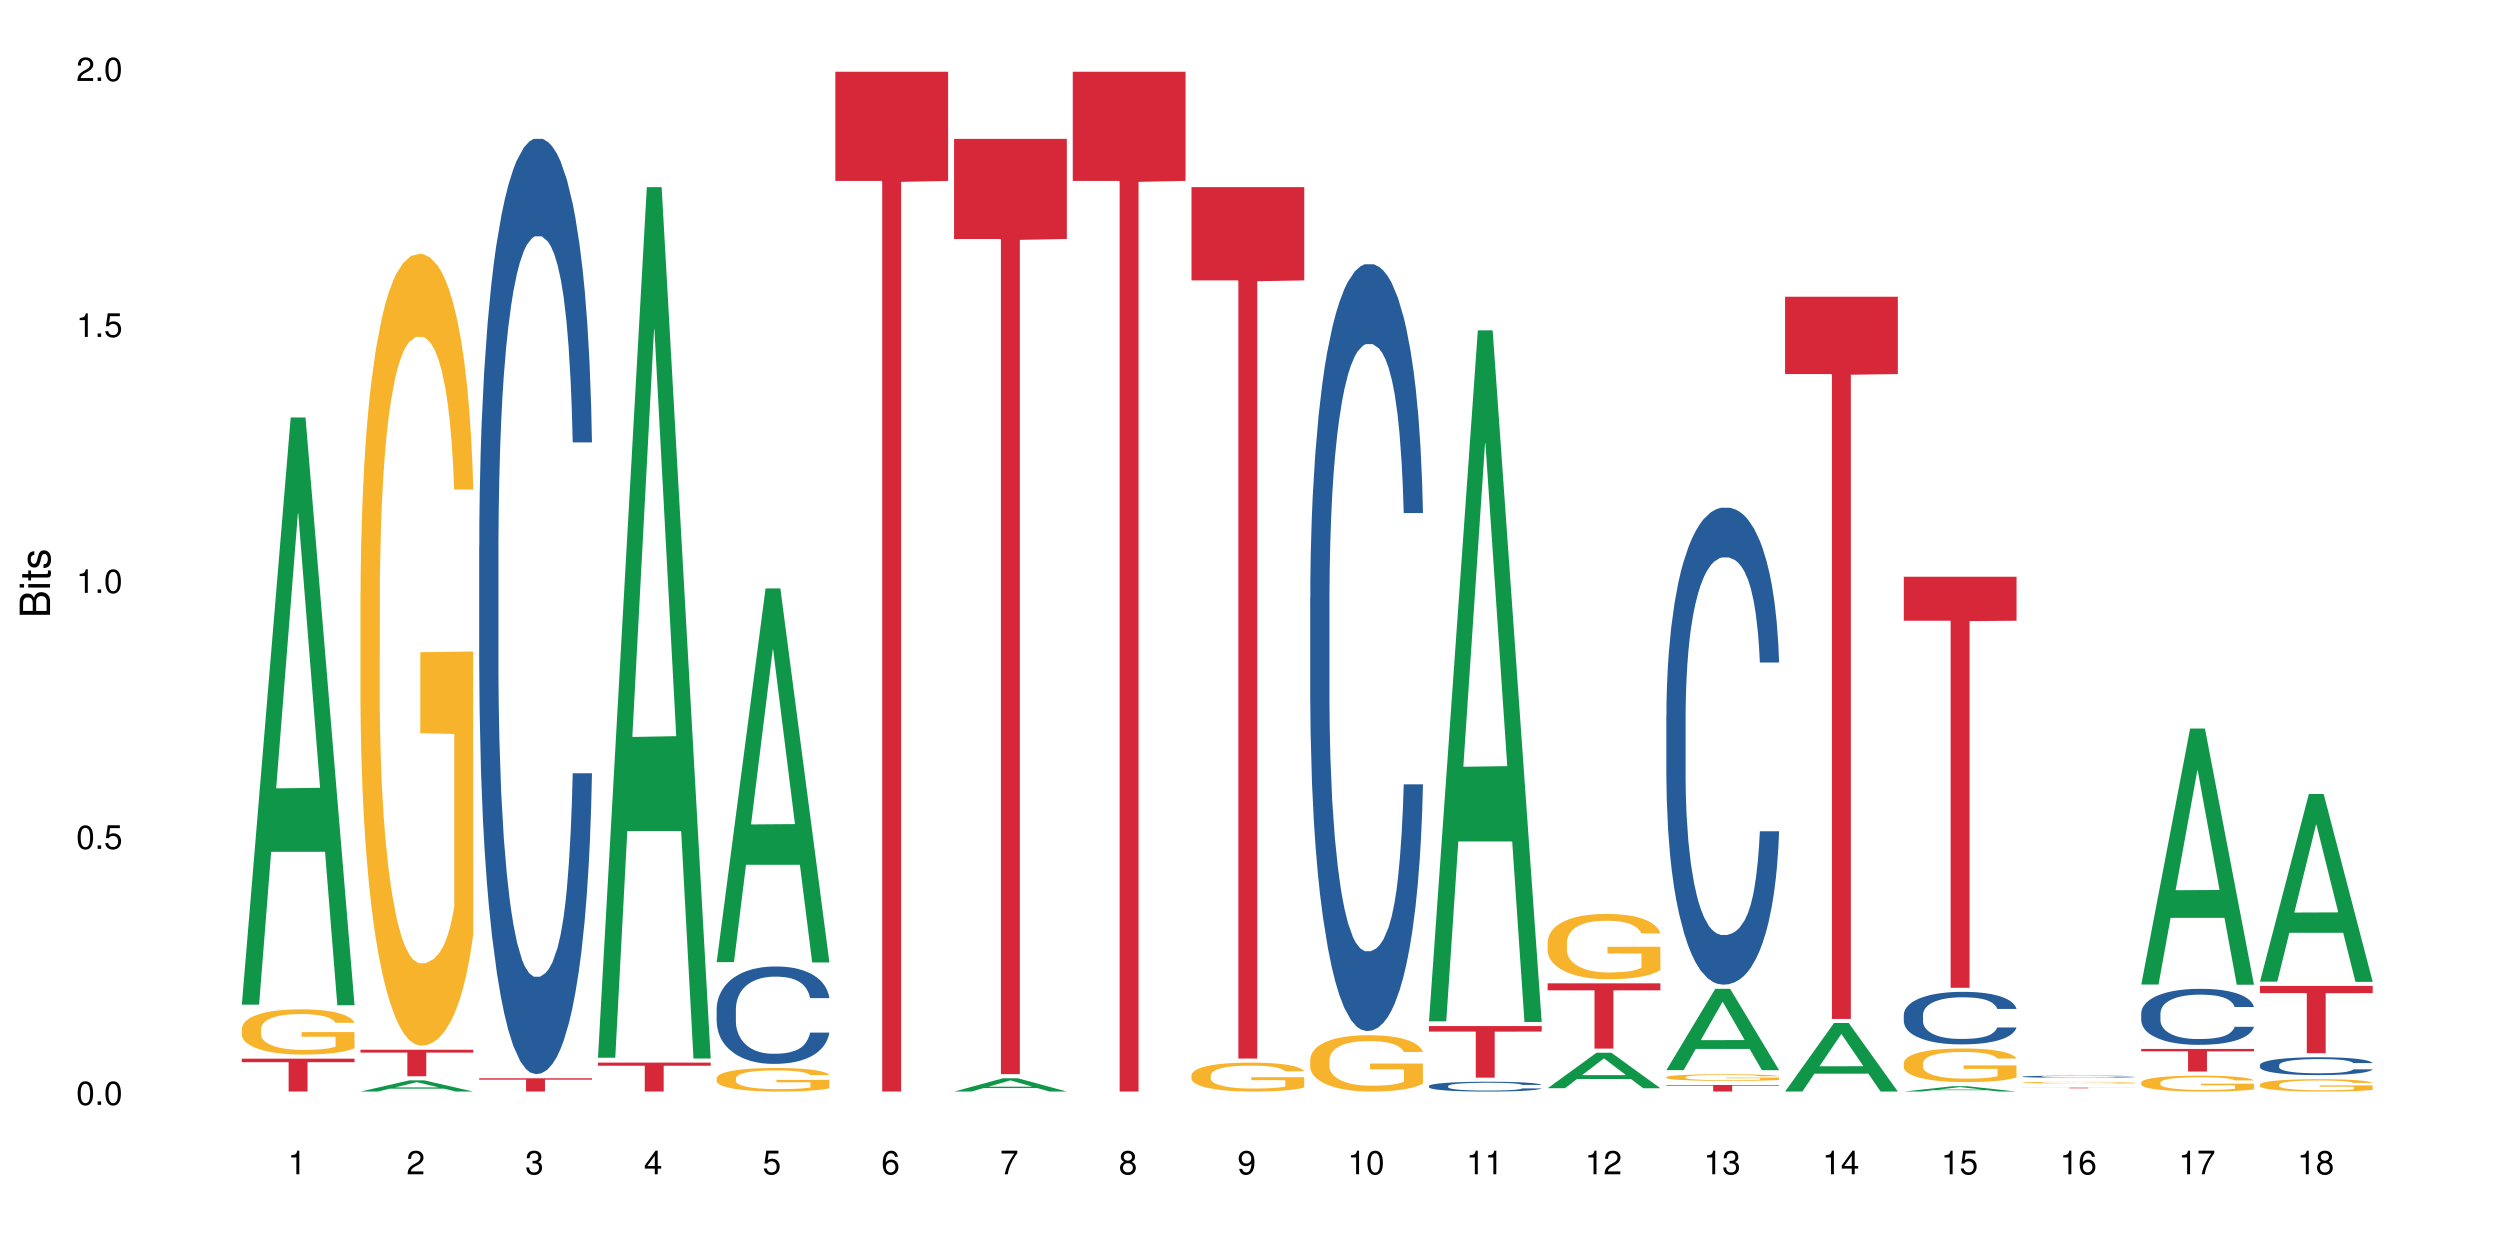 <?xml version="1.0" encoding="UTF-8"?>
<svg xmlns="http://www.w3.org/2000/svg" xmlns:xlink="http://www.w3.org/1999/xlink" width="720pt" height="360pt" viewBox="0 0 720 360" version="1.1">
<defs>
<g>
<symbol overflow="visible" id="glyph0-0">
<path style="stroke:none;" d=""/>
</symbol>
<symbol overflow="visible" id="glyph0-1">
<path style="stroke:none;" d="M 2.641 -6.797 C 2 -6.797 1.422 -6.531 1.078 -6.047 C 0.641 -5.453 0.406 -4.547 0.406 -3.297 C 0.406 -1 1.188 0.219 2.641 0.219 C 4.078 0.219 4.859 -1 4.859 -3.234 C 4.859 -4.562 4.656 -5.438 4.203 -6.047 C 3.844 -6.531 3.281 -6.797 2.641 -6.797 Z M 2.641 -6.047 C 3.547 -6.047 4 -5.125 4 -3.312 C 4 -1.375 3.562 -0.484 2.625 -0.484 C 1.734 -0.484 1.281 -1.422 1.281 -3.281 C 1.281 -5.141 1.734 -6.047 2.641 -6.047 Z M 2.641 -6.047 "/>
</symbol>
<symbol overflow="visible" id="glyph0-2">
<path style="stroke:none;" d="M 1.828 -1 L 0.828 -1 L 0.828 0 L 1.828 0 Z M 1.828 -1 "/>
</symbol>
<symbol overflow="visible" id="glyph0-3">
<path style="stroke:none;" d="M 4.562 -6.797 L 1.062 -6.797 L 0.547 -3.094 L 1.328 -3.094 C 1.719 -3.562 2.047 -3.734 2.578 -3.734 C 3.484 -3.734 4.062 -3.109 4.062 -2.094 C 4.062 -1.125 3.484 -0.531 2.578 -0.531 C 1.828 -0.531 1.375 -0.906 1.188 -1.672 L 0.328 -1.672 C 0.453 -1.109 0.547 -0.844 0.75 -0.594 C 1.125 -0.078 1.828 0.219 2.594 0.219 C 3.969 0.219 4.922 -0.781 4.922 -2.219 C 4.922 -3.562 4.031 -4.484 2.719 -4.484 C 2.25 -4.484 1.859 -4.359 1.469 -4.062 L 1.734 -5.969 L 4.562 -5.969 Z M 4.562 -6.797 "/>
</symbol>
<symbol overflow="visible" id="glyph0-4">
<path style="stroke:none;" d="M 2.484 -4.844 L 2.484 0 L 3.328 0 L 3.328 -6.797 L 2.766 -6.797 C 2.469 -5.75 2.281 -5.609 0.984 -5.453 L 0.984 -4.844 Z M 2.484 -4.844 "/>
</symbol>
<symbol overflow="visible" id="glyph0-5">
<path style="stroke:none;" d="M 4.859 -0.828 L 1.281 -0.828 C 1.359 -1.391 1.672 -1.75 2.5 -2.234 L 3.469 -2.75 C 4.406 -3.266 4.906 -3.969 4.906 -4.812 C 4.906 -5.375 4.672 -5.906 4.266 -6.266 C 3.859 -6.625 3.375 -6.797 2.719 -6.797 C 1.859 -6.797 1.219 -6.5 0.844 -5.922 C 0.609 -5.562 0.5 -5.125 0.484 -4.438 L 1.328 -4.438 C 1.359 -4.906 1.406 -5.188 1.531 -5.406 C 1.75 -5.812 2.188 -6.062 2.703 -6.062 C 3.469 -6.062 4.031 -5.516 4.031 -4.781 C 4.031 -4.25 3.719 -3.797 3.125 -3.438 L 2.234 -2.938 C 0.812 -2.141 0.406 -1.5 0.328 0 L 4.859 0 Z M 4.859 -0.828 "/>
</symbol>
<symbol overflow="visible" id="glyph0-6">
<path style="stroke:none;" d="M 2.125 -3.125 L 2.578 -3.125 C 3.516 -3.125 3.984 -2.703 3.984 -1.891 C 3.984 -1.031 3.469 -0.531 2.578 -0.531 C 1.656 -0.531 1.203 -0.984 1.156 -1.969 L 0.312 -1.969 C 0.344 -1.422 0.438 -1.078 0.609 -0.766 C 0.953 -0.109 1.625 0.219 2.547 0.219 C 3.953 0.219 4.859 -0.609 4.859 -1.906 C 4.859 -2.766 4.516 -3.25 3.703 -3.516 C 4.344 -3.766 4.656 -4.25 4.656 -4.938 C 4.656 -6.109 3.875 -6.797 2.578 -6.797 C 1.203 -6.797 0.484 -6.047 0.453 -4.609 L 1.297 -4.609 C 1.312 -5.016 1.344 -5.25 1.453 -5.453 C 1.641 -5.828 2.062 -6.062 2.594 -6.062 C 3.344 -6.062 3.797 -5.625 3.797 -4.906 C 3.797 -4.422 3.609 -4.141 3.25 -3.984 C 3.016 -3.891 2.719 -3.844 2.125 -3.844 Z M 2.125 -3.125 "/>
</symbol>
<symbol overflow="visible" id="glyph0-7">
<path style="stroke:none;" d="M 3.141 -1.625 L 3.141 0 L 3.984 0 L 3.984 -1.625 L 4.984 -1.625 L 4.984 -2.391 L 3.984 -2.391 L 3.984 -6.797 L 3.359 -6.797 L 0.266 -2.516 L 0.266 -1.625 Z M 3.141 -2.391 L 1 -2.391 L 3.141 -5.359 Z M 3.141 -2.391 "/>
</symbol>
<symbol overflow="visible" id="glyph0-8">
<path style="stroke:none;" d="M 4.781 -5.031 C 4.609 -6.141 3.891 -6.797 2.844 -6.797 C 2.094 -6.797 1.422 -6.438 1.031 -5.828 C 0.609 -5.172 0.406 -4.344 0.406 -3.094 C 0.406 -1.953 0.578 -1.234 0.984 -0.625 C 1.359 -0.078 1.953 0.219 2.703 0.219 C 3.984 0.219 4.922 -0.734 4.922 -2.078 C 4.922 -3.344 4.062 -4.234 2.844 -4.234 C 2.172 -4.234 1.641 -3.969 1.281 -3.469 C 1.281 -5.125 1.828 -6.047 2.797 -6.047 C 3.391 -6.047 3.797 -5.672 3.938 -5.031 Z M 2.734 -3.484 C 3.547 -3.484 4.062 -2.922 4.062 -2 C 4.062 -1.156 3.484 -0.531 2.703 -0.531 C 1.922 -0.531 1.328 -1.188 1.328 -2.047 C 1.328 -2.891 1.906 -3.484 2.734 -3.484 Z M 2.734 -3.484 "/>
</symbol>
<symbol overflow="visible" id="glyph0-9">
<path style="stroke:none;" d="M 4.984 -6.797 L 0.438 -6.797 L 0.438 -5.969 L 4.109 -5.969 C 2.5 -3.656 1.828 -2.234 1.328 0 L 2.219 0 C 2.594 -2.172 3.453 -4.047 4.984 -6.094 Z M 4.984 -6.797 "/>
</symbol>
<symbol overflow="visible" id="glyph0-10">
<path style="stroke:none;" d="M 3.75 -3.578 C 4.453 -4 4.688 -4.344 4.688 -4.984 C 4.688 -6.047 3.844 -6.797 2.641 -6.797 C 1.438 -6.797 0.594 -6.047 0.594 -4.984 C 0.594 -4.359 0.828 -4.016 1.516 -3.578 C 0.734 -3.203 0.359 -2.641 0.359 -1.891 C 0.359 -0.641 1.297 0.219 2.641 0.219 C 3.984 0.219 4.922 -0.641 4.922 -1.875 C 4.922 -2.641 4.531 -3.203 3.75 -3.578 Z M 2.641 -6.047 C 3.359 -6.047 3.812 -5.625 3.812 -4.969 C 3.812 -4.344 3.344 -3.922 2.641 -3.922 C 1.922 -3.922 1.453 -4.344 1.453 -4.984 C 1.453 -5.625 1.922 -6.047 2.641 -6.047 Z M 2.641 -3.203 C 3.484 -3.203 4.062 -2.672 4.062 -1.875 C 4.062 -1.062 3.484 -0.531 2.625 -0.531 C 1.797 -0.531 1.219 -1.078 1.219 -1.875 C 1.219 -2.672 1.797 -3.203 2.641 -3.203 Z M 2.641 -3.203 "/>
</symbol>
<symbol overflow="visible" id="glyph0-11">
<path style="stroke:none;" d="M 0.516 -1.547 C 0.672 -0.438 1.406 0.219 2.438 0.219 C 3.188 0.219 3.859 -0.141 4.266 -0.75 C 4.688 -1.406 4.891 -2.25 4.891 -3.484 C 4.891 -4.625 4.703 -5.359 4.312 -5.953 C 3.938 -6.5 3.344 -6.797 2.594 -6.797 C 1.297 -6.797 0.359 -5.844 0.359 -4.516 C 0.359 -3.25 1.234 -2.344 2.453 -2.344 C 3.094 -2.344 3.562 -2.578 4.016 -3.109 C 4 -1.453 3.469 -0.531 2.5 -0.531 C 1.906 -0.531 1.484 -0.906 1.359 -1.547 Z M 2.578 -6.062 C 3.375 -6.062 3.969 -5.406 3.969 -4.531 C 3.969 -3.688 3.375 -3.094 2.547 -3.094 C 1.734 -3.094 1.234 -3.672 1.234 -4.578 C 1.234 -5.438 1.797 -6.062 2.578 -6.062 Z M 2.578 -6.062 "/>
</symbol>
<symbol overflow="visible" id="glyph1-0">
<path style="stroke:none;" d=""/>
</symbol>
<symbol overflow="visible" id="glyph1-1">
<path style="stroke:none;" d="M 0 -0.953 L 0 -4.891 C 0 -5.719 -0.234 -6.344 -0.734 -6.797 C -1.188 -7.234 -1.812 -7.469 -2.5 -7.469 C -3.547 -7.469 -4.188 -7 -4.625 -5.875 C -4.984 -6.672 -5.641 -7.094 -6.531 -7.094 C -7.156 -7.094 -7.734 -6.859 -8.141 -6.391 C -8.562 -5.938 -8.75 -5.344 -8.75 -4.5 L -8.75 -0.953 Z M -4.984 -2.062 L -7.766 -2.062 L -7.766 -4.219 C -7.766 -4.844 -7.688 -5.203 -7.453 -5.5 C -7.219 -5.812 -6.859 -5.969 -6.375 -5.969 C -5.906 -5.969 -5.531 -5.812 -5.297 -5.5 C -5.062 -5.203 -4.984 -4.844 -4.984 -4.219 Z M -0.984 -2.062 L -4 -2.062 L -4 -4.781 C -4 -5.328 -3.859 -5.688 -3.578 -5.953 C -3.297 -6.219 -2.922 -6.359 -2.484 -6.359 C -2.062 -6.359 -1.688 -6.219 -1.406 -5.953 C -1.109 -5.688 -0.984 -5.328 -0.984 -4.781 Z M -0.984 -2.062 "/>
</symbol>
<symbol overflow="visible" id="glyph1-2">
<path style="stroke:none;" d="M -6.281 -1.797 L -6.281 -0.797 L 0 -0.797 L 0 -1.797 Z M -8.75 -1.797 L -8.75 -0.797 L -7.484 -0.797 L -7.484 -1.797 Z M -8.75 -1.797 "/>
</symbol>
<symbol overflow="visible" id="glyph1-3">
<path style="stroke:none;" d="M -6.281 -3.047 L -6.281 -2.016 L -8.016 -2.016 L -8.016 -1.016 L -6.281 -1.016 L -6.281 -0.172 L -5.469 -0.172 L -5.469 -1.016 L -0.719 -1.016 C -0.078 -1.016 0.281 -1.453 0.281 -2.234 C 0.281 -2.469 0.25 -2.719 0.188 -3.047 L -0.641 -3.047 C -0.609 -2.922 -0.594 -2.766 -0.594 -2.562 C -0.594 -2.141 -0.719 -2.016 -1.156 -2.016 L -5.469 -2.016 L -5.469 -3.047 Z M -6.281 -3.047 "/>
</symbol>
<symbol overflow="visible" id="glyph1-4">
<path style="stroke:none;" d="M -4.531 -5.25 C -5.766 -5.25 -6.469 -4.422 -6.469 -2.969 C -6.469 -1.516 -5.719 -0.562 -4.547 -0.562 C -3.562 -0.562 -3.094 -1.062 -2.734 -2.562 L -2.516 -3.484 C -2.344 -4.188 -2.094 -4.469 -1.625 -4.469 C -1.047 -4.469 -0.641 -3.875 -0.641 -3 C -0.641 -2.453 -0.797 -2 -1.062 -1.75 C -1.25 -1.594 -1.422 -1.531 -1.875 -1.469 L -1.875 -0.406 C -0.422 -0.453 0.281 -1.266 0.281 -2.922 C 0.281 -4.5 -0.5 -5.516 -1.719 -5.516 C -2.656 -5.516 -3.172 -4.984 -3.469 -3.734 L -3.703 -2.766 C -3.891 -1.953 -4.156 -1.609 -4.594 -1.609 C -5.172 -1.609 -5.547 -2.125 -5.547 -2.938 C -5.547 -3.75 -5.203 -4.172 -4.531 -4.203 Z M -4.531 -5.25 "/>
</symbol>
</g>
</defs>
<g id="surface29117">
<rect x="0" y="0" width="720" height="360" style="fill:rgb(100%,100%,100%);fill-opacity:1;stroke:none;"/>
<path style=" stroke:none;fill-rule:nonzero;fill:rgb(6.275%,58.824%,28.235%);fill-opacity:1;" d="M 69.629 289.352 L 69.664 289.195 L 83.719 120.23 L 87.984 120.23 L 102.109 289.512 L 97.148 289.512 L 93.609 245.324 L 78.098 245.324 L 74.625 289.352 L 69.629 289.352 L 79.59 227.047 L 92.184 226.887 L 85.902 147.891 L 85.836 147.73 L 85.766 148.207 L 79.555 226.887 L 79.59 227.047 Z M 69.629 289.352 "/>
<path style=" stroke:none;fill-rule:nonzero;fill:rgb(96.863%,70.196%,16.863%);fill-opacity:1;" d="M 69.629 296.27 L 69.668 296.258 L 69.668 296.02 L 69.828 295.484 L 70.223 294.746 L 70.738 294.141 L 71.293 293.664 L 71.648 293.414 L 72.242 293.059 L 72.758 292.797 L 74.066 292.262 L 75.73 291.762 L 76.641 291.547 L 77.672 291.348 L 79.137 291.121 L 79.809 291.035 L 81.867 290.848 L 84.207 290.727 L 86.781 290.691 L 87.969 290.703 L 89.594 290.75 L 91.812 290.883 L 93.078 291 L 94.07 291.121 L 95.098 291.273 L 96.367 291.512 L 97.555 291.797 L 98.504 292.082 L 99.457 292.441 L 100.246 292.82 L 100.922 293.238 L 101.516 293.738 L 101.871 294.152 L 102.109 294.57 L 96.605 294.57 L 96.285 294.152 L 95.93 293.832 L 95.336 293.438 L 94.742 293.152 L 94.148 292.93 L 93.039 292.617 L 92.09 292.43 L 90.898 292.262 L 89.75 292.156 L 88.445 292.082 L 87.652 292.059 L 85.551 292.059 L 83.652 292.145 L 82.543 292.238 L 81.75 292.332 L 80.641 292.512 L 79.969 292.652 L 79.57 292.75 L 78.383 293.117 L 77.59 293.453 L 77.156 293.676 L 76.602 294.035 L 76.203 294.355 L 75.77 294.832 L 75.531 295.188 L 75.215 295.996 L 75.176 298.137 L 75.293 298.59 L 75.531 299.078 L 75.848 299.508 L 76.324 299.957 L 76.797 300.305 L 77.629 300.766 L 78.344 301.078 L 78.898 301.277 L 79.969 301.598 L 80.402 301.707 L 81.434 301.922 L 82.504 302.086 L 83.809 302.23 L 84.801 302.301 L 86.383 302.359 L 88.406 302.359 L 90.781 302.289 L 92.285 302.195 L 93.316 302.098 L 93.988 302.016 L 94.82 301.887 L 95.414 301.766 L 95.969 301.637 L 96.645 301.434 L 96.645 298.59 L 86.859 298.578 L 86.859 297.246 L 102.07 297.234 L 102.109 301.887 L 101.277 302.207 L 100.246 302.516 L 99.258 302.754 L 98.227 302.957 L 96.762 303.184 L 95.574 303.324 L 93.75 303.492 L 92.09 303.598 L 90.344 303.668 L 88.801 303.703 L 86.98 303.719 L 85.355 303.691 L 83.613 303.621 L 82.227 303.527 L 80.957 303.406 L 79.691 303.254 L 78.105 303.004 L 77.074 302.801 L 76.008 302.551 L 74.938 302.254 L 73.988 301.934 L 73.352 301.684 L 72.719 301.398 L 72.047 301.039 L 71.41 300.637 L 70.938 300.266 L 70.5 299.852 L 70.184 299.457 L 69.867 298.922 L 69.707 298.496 L 69.629 298.125 Z M 69.629 296.27 "/>
<path style=" stroke:none;fill-rule:nonzero;fill:rgb(83.922%,15.686%,22.353%);fill-opacity:1;" d="M 69.629 304.898 L 102.109 304.898 L 102.109 305.91 L 88.574 305.918 L 88.574 314.371 L 83.125 314.371 L 83.125 305.93 L 83.047 305.91 L 69.629 305.91 Z M 69.629 304.898 "/>
<path style=" stroke:none;fill-rule:nonzero;fill:rgb(6.275%,58.824%,28.235%);fill-opacity:1;" d="M 103.82 314.367 L 103.855 314.363 L 117.906 311.141 L 122.176 311.141 L 136.301 314.371 L 131.336 314.371 L 127.797 313.527 L 112.285 313.527 L 108.816 314.367 L 103.82 314.367 L 113.777 313.18 L 126.375 313.176 L 120.094 311.668 L 120.023 311.668 L 119.957 311.676 L 113.742 313.176 L 113.777 313.18 Z M 103.82 314.367 "/>
<path style=" stroke:none;fill-rule:nonzero;fill:rgb(96.863%,70.196%,16.863%);fill-opacity:1;" d="M 103.82 170.762 L 103.859 170.555 L 103.859 166.387 L 104.016 157.016 L 104.414 144.102 L 104.93 133.48 L 105.484 125.148 L 105.84 120.773 L 106.434 114.527 L 106.949 109.941 L 108.254 100.57 L 109.918 91.824 L 110.832 88.074 L 111.859 84.531 L 113.324 80.574 L 114 79.117 L 116.059 75.785 L 118.395 73.703 L 120.969 73.078 L 122.16 73.285 L 123.781 74.117 L 126 76.41 L 127.27 78.492 L 128.258 80.574 L 129.289 83.285 L 130.555 87.449 L 131.746 92.449 L 132.695 97.445 L 133.645 103.695 L 134.438 110.359 L 135.109 117.648 L 135.707 126.398 L 136.062 133.688 L 136.301 140.977 L 130.793 140.977 L 130.477 133.688 L 130.121 128.062 L 129.527 121.191 L 128.934 116.191 L 128.34 112.234 L 127.23 106.82 L 126.277 103.488 L 125.09 100.57 L 123.941 98.695 L 122.633 97.445 L 121.844 97.031 L 119.742 97.031 L 117.84 98.488 L 116.73 100.152 L 115.941 101.82 L 114.832 104.945 L 114.156 107.445 L 113.762 109.109 L 112.574 115.566 L 111.781 121.398 L 111.344 125.355 L 110.789 131.605 L 110.395 137.227 L 109.957 145.559 L 109.723 151.809 L 109.402 165.973 L 109.363 203.461 L 109.484 211.375 L 109.723 219.914 L 110.039 227.414 L 110.512 235.328 L 110.988 241.367 L 111.82 249.492 L 112.535 254.906 L 113.09 258.449 L 114.156 264.07 L 114.594 265.945 L 115.621 269.695 L 116.691 272.609 L 118 275.109 L 118.988 276.359 L 120.574 277.402 L 122.594 277.402 L 124.973 276.152 L 126.477 274.484 L 127.508 272.82 L 128.18 271.359 L 129.012 269.07 L 129.605 266.988 L 130.16 264.695 L 130.832 261.156 L 130.832 211.375 L 121.051 211.168 L 121.051 187.84 L 136.262 187.633 L 136.301 269.07 L 135.469 274.691 L 134.438 280.109 L 133.449 284.273 L 132.418 287.816 L 130.953 291.773 L 129.766 294.273 L 127.941 297.188 L 126.277 299.062 L 124.535 300.312 L 122.992 300.938 L 121.168 301.145 L 119.543 300.727 L 117.801 299.48 L 116.414 297.812 L 115.148 295.73 L 113.879 293.023 L 112.297 288.648 L 111.266 285.105 L 110.195 280.734 L 109.125 275.527 L 108.176 269.902 L 107.543 265.527 L 106.91 260.531 L 106.234 254.281 L 105.602 247.199 L 105.125 240.742 L 104.691 233.453 L 104.375 226.582 L 104.059 217.207 L 103.898 209.711 L 103.82 203.254 Z M 103.82 170.762 "/>
<path style=" stroke:none;fill-rule:nonzero;fill:rgb(83.922%,15.686%,22.353%);fill-opacity:1;" d="M 103.82 302.324 L 136.301 302.324 L 136.301 303.141 L 122.762 303.148 L 122.762 309.961 L 117.316 309.961 L 117.316 303.156 L 117.238 303.141 L 103.82 303.141 Z M 103.82 302.324 "/>
<path style=" stroke:none;fill-rule:nonzero;fill:rgb(14.51%,36.078%,60%);fill-opacity:1;" d="M 138.008 157.195 L 138.047 156.949 L 138.047 151.039 L 138.168 141.684 L 138.445 129.863 L 138.723 121.738 L 139.434 107.211 L 140.426 93.176 L 141.457 82.344 L 142.207 75.941 L 142.883 71.02 L 144.426 61.906 L 145.418 57.23 L 146.484 53.043 L 147.793 48.859 L 148.742 46.395 L 150.883 42.457 L 152.465 40.734 L 153.695 39.992 L 156.348 39.992 L 157.934 40.98 L 159.082 42.211 L 160.348 44.18 L 161.418 46.395 L 163.281 51.812 L 164.945 58.707 L 165.695 62.645 L 166.887 70.277 L 167.797 77.664 L 168.43 84.066 L 169.145 93.176 L 169.777 104.258 L 170.25 116.816 L 170.488 127.402 L 164.945 127.402 L 164.668 117.555 L 164.352 109.922 L 163.754 99.824 L 163.16 92.684 L 162.328 85.543 L 161.578 80.867 L 160.547 76.188 L 159.637 73.234 L 158.688 71.02 L 157.773 69.539 L 156.031 68.062 L 154.012 68.062 L 153.258 68.555 L 151.715 70.523 L 150.883 72.25 L 149.695 75.695 L 148.863 78.898 L 147.871 83.82 L 147.199 88.008 L 146.367 94.41 L 145.773 100.07 L 145.098 108.195 L 144.703 114.352 L 144.348 121.246 L 144.031 129.371 L 143.793 137.988 L 143.633 147.102 L 143.555 155.965 L 143.555 194.129 L 143.633 202.992 L 143.832 213.336 L 144.348 228.355 L 145.098 241.402 L 145.969 251.746 L 146.801 259.133 L 147.277 262.578 L 147.91 266.52 L 148.902 271.441 L 150.328 276.367 L 151.16 278.336 L 152.426 280.305 L 153.734 281.293 L 155.477 281.293 L 157.023 280.305 L 158.051 279.074 L 159.121 277.105 L 160.586 272.918 L 161.496 268.98 L 162.289 264.301 L 162.883 259.625 L 163.281 255.684 L 163.875 248.051 L 164.352 239.68 L 164.707 231.062 L 164.945 222.691 L 170.488 222.691 L 170.25 232.539 L 169.895 242.141 L 169.539 249.281 L 168.984 257.898 L 168.352 265.531 L 167.438 274.152 L 166.688 279.812 L 165.695 285.969 L 164.785 290.648 L 163.797 294.832 L 162.328 299.758 L 161.379 302.219 L 160.348 304.438 L 159.121 306.406 L 157.578 308.129 L 155.914 309.113 L 154.367 309.359 L 152.703 308.867 L 151.477 307.883 L 149.852 305.668 L 147.832 301.234 L 146.367 296.559 L 145.219 291.879 L 144.227 286.953 L 143.117 280.305 L 141.691 269.473 L 140.82 261.102 L 140.227 254.207 L 139.555 244.605 L 139.078 235.988 L 138.523 222.199 L 138.129 204.715 L 138.008 191.176 Z M 138.008 157.195 "/>
<path style=" stroke:none;fill-rule:nonzero;fill:rgb(83.922%,15.686%,22.353%);fill-opacity:1;" d="M 138.008 310.539 L 170.488 310.539 L 170.488 310.949 L 156.953 310.953 L 156.953 314.371 L 151.508 314.371 L 151.508 310.957 L 151.426 310.949 L 138.008 310.949 Z M 138.008 310.539 "/>
<path style=" stroke:none;fill-rule:nonzero;fill:rgb(6.275%,58.824%,28.235%);fill-opacity:1;" d="M 172.199 304.621 L 172.234 304.383 L 186.289 53.891 L 190.555 53.891 L 204.68 304.855 L 199.719 304.855 L 196.176 239.348 L 180.664 239.348 L 177.195 304.621 L 172.199 304.621 L 182.156 212.246 L 194.754 212.012 L 188.473 94.895 L 188.406 94.66 L 188.336 95.367 L 182.125 212.012 L 182.156 212.246 Z M 172.199 304.621 "/>
<path style=" stroke:none;fill-rule:nonzero;fill:rgb(83.922%,15.686%,22.353%);fill-opacity:1;" d="M 172.199 306.035 L 204.68 306.035 L 204.68 306.926 L 191.141 306.934 L 191.141 314.371 L 185.695 314.371 L 185.695 306.941 L 185.617 306.926 L 172.199 306.926 Z M 172.199 306.035 "/>
<path style=" stroke:none;fill-rule:nonzero;fill:rgb(6.275%,58.824%,28.235%);fill-opacity:1;" d="M 206.391 277.086 L 206.422 276.984 L 220.477 169.465 L 224.746 169.465 L 238.867 277.184 L 233.906 277.184 L 230.367 249.066 L 214.855 249.066 L 211.387 277.086 L 206.391 277.086 L 216.348 237.434 L 228.945 237.332 L 222.664 187.062 L 222.594 186.961 L 222.523 187.266 L 216.312 237.332 L 216.348 237.434 Z M 206.391 277.086 "/>
<path style=" stroke:none;fill-rule:nonzero;fill:rgb(14.51%,36.078%,60%);fill-opacity:1;" d="M 206.391 290.562 L 206.43 290.539 L 206.43 289.922 L 206.547 288.949 L 206.824 287.719 L 207.102 286.875 L 207.816 285.359 L 208.805 283.902 L 209.836 282.773 L 210.586 282.105 L 211.262 281.594 L 212.805 280.645 L 213.797 280.16 L 214.867 279.723 L 216.172 279.289 L 217.125 279.031 L 219.262 278.621 L 220.848 278.441 L 222.074 278.363 L 224.727 278.363 L 226.312 278.469 L 227.461 278.594 L 228.73 278.801 L 229.797 279.031 L 231.66 279.594 L 233.324 280.312 L 234.078 280.723 L 235.266 281.516 L 236.176 282.285 L 236.809 282.953 L 237.523 283.902 L 238.156 285.055 L 238.633 286.359 L 238.867 287.461 L 233.324 287.461 L 233.047 286.438 L 232.73 285.645 L 232.137 284.594 L 231.543 283.848 L 230.711 283.105 L 229.957 282.617 L 228.926 282.133 L 228.016 281.824 L 227.066 281.594 L 226.152 281.441 L 224.41 281.285 L 222.391 281.285 L 221.637 281.336 L 220.094 281.543 L 219.262 281.723 L 218.074 282.082 L 217.242 282.414 L 216.25 282.926 L 215.578 283.363 L 214.746 284.027 L 214.152 284.617 L 213.48 285.465 L 213.082 286.105 L 212.727 286.82 L 212.41 287.668 L 212.172 288.566 L 212.012 289.512 L 211.934 290.438 L 211.934 294.406 L 212.012 295.332 L 212.211 296.406 L 212.727 297.969 L 213.48 299.328 L 214.352 300.406 L 215.184 301.176 L 215.656 301.531 L 216.293 301.941 L 217.281 302.457 L 218.707 302.969 L 219.539 303.172 L 220.809 303.379 L 222.113 303.48 L 223.855 303.48 L 225.402 303.379 L 226.43 303.25 L 227.5 303.047 L 228.965 302.609 L 229.879 302.199 L 230.668 301.711 L 231.266 301.227 L 231.66 300.816 L 232.254 300.02 L 232.73 299.148 L 233.086 298.254 L 233.324 297.383 L 238.867 297.383 L 238.633 298.406 L 238.273 299.406 L 237.918 300.148 L 237.363 301.047 L 236.73 301.84 L 235.82 302.738 L 235.066 303.328 L 234.078 303.969 L 233.164 304.453 L 232.176 304.891 L 230.711 305.402 L 229.758 305.66 L 228.73 305.891 L 227.5 306.094 L 225.957 306.273 L 224.293 306.375 L 222.746 306.402 L 221.086 306.352 L 219.855 306.25 L 218.23 306.02 L 216.211 305.555 L 214.746 305.07 L 213.598 304.582 L 212.609 304.07 L 211.5 303.379 L 210.074 302.25 L 209.199 301.379 L 208.605 300.66 L 207.934 299.66 L 207.457 298.766 L 206.902 297.328 L 206.508 295.512 L 206.391 294.102 Z M 206.391 290.562 "/>
<path style=" stroke:none;fill-rule:nonzero;fill:rgb(96.863%,70.196%,16.863%);fill-opacity:1;" d="M 206.391 310.488 L 206.43 310.484 L 206.43 310.359 L 206.586 310.082 L 206.984 309.695 L 207.496 309.379 L 208.051 309.133 L 208.41 309 L 209.004 308.816 L 209.52 308.68 L 210.824 308.398 L 212.488 308.141 L 213.398 308.027 L 214.43 307.922 L 215.895 307.805 L 216.57 307.762 L 218.629 307.664 L 220.965 307.602 L 223.539 307.582 L 224.727 307.59 L 226.352 307.613 L 228.57 307.68 L 229.84 307.742 L 230.828 307.805 L 231.859 307.887 L 233.125 308.008 L 234.312 308.16 L 235.266 308.309 L 236.215 308.492 L 237.008 308.691 L 237.68 308.91 L 238.273 309.168 L 238.633 309.387 L 238.867 309.602 L 233.363 309.602 L 233.047 309.387 L 232.691 309.219 L 232.098 309.016 L 231.5 308.867 L 230.906 308.746 L 229.797 308.586 L 228.848 308.488 L 227.66 308.398 L 226.512 308.344 L 225.203 308.309 L 224.41 308.293 L 222.312 308.293 L 220.41 308.34 L 219.301 308.387 L 218.508 308.438 L 217.398 308.531 L 216.727 308.605 L 216.332 308.656 L 215.141 308.848 L 214.352 309.02 L 213.914 309.137 L 213.359 309.324 L 212.965 309.492 L 212.527 309.738 L 212.289 309.926 L 211.973 310.348 L 211.934 311.465 L 212.055 311.699 L 212.289 311.953 L 212.609 312.176 L 213.082 312.41 L 213.559 312.59 L 214.391 312.832 L 215.102 312.996 L 215.656 313.102 L 216.727 313.266 L 217.164 313.324 L 218.191 313.434 L 219.262 313.52 L 220.57 313.594 L 221.559 313.633 L 223.145 313.664 L 225.164 313.664 L 227.539 313.625 L 229.047 313.578 L 230.074 313.527 L 230.75 313.484 L 231.582 313.414 L 232.176 313.355 L 232.73 313.285 L 233.402 313.18 L 233.402 311.699 L 223.621 311.691 L 223.621 310.996 L 238.828 310.992 L 238.867 313.414 L 238.039 313.582 L 237.008 313.746 L 236.016 313.867 L 234.988 313.973 L 233.523 314.09 L 232.332 314.168 L 230.512 314.254 L 228.848 314.309 L 227.105 314.348 L 225.559 314.363 L 223.738 314.371 L 222.113 314.359 L 220.371 314.32 L 218.984 314.27 L 217.719 314.211 L 216.449 314.129 L 214.867 314 L 213.836 313.895 L 212.766 313.762 L 211.695 313.609 L 210.746 313.441 L 210.113 313.309 L 209.477 313.16 L 208.805 312.977 L 208.172 312.766 L 207.695 312.574 L 207.262 312.355 L 206.941 312.152 L 206.625 311.871 L 206.469 311.648 L 206.391 311.457 Z M 206.391 310.488 "/>
<path style=" stroke:none;fill-rule:nonzero;fill:rgb(83.922%,15.686%,22.353%);fill-opacity:1;" d="M 240.578 20.664 L 273.059 20.664 L 273.059 52.102 L 259.523 52.379 L 259.523 314.371 L 254.074 314.371 L 254.074 52.652 L 253.996 52.102 L 240.578 52.102 Z M 240.578 20.664 "/>
<path style=" stroke:none;fill-rule:nonzero;fill:rgb(6.275%,58.824%,28.235%);fill-opacity:1;" d="M 274.77 314.367 L 274.805 314.363 L 288.855 310.539 L 293.125 310.539 L 307.25 314.371 L 302.285 314.371 L 298.746 313.371 L 283.234 313.371 L 279.766 314.367 L 274.77 314.367 L 284.727 312.957 L 297.324 312.953 L 291.043 311.164 L 290.973 311.164 L 290.906 311.172 L 284.691 312.953 L 284.727 312.957 Z M 274.77 314.367 "/>
<path style=" stroke:none;fill-rule:nonzero;fill:rgb(83.922%,15.686%,22.353%);fill-opacity:1;" d="M 274.77 39.992 L 307.25 39.992 L 307.25 68.828 L 293.711 69.082 L 293.711 309.359 L 288.266 309.359 L 288.266 69.332 L 288.188 68.828 L 274.77 68.828 Z M 274.77 39.992 "/>
<path style=" stroke:none;fill-rule:nonzero;fill:rgb(83.922%,15.686%,22.353%);fill-opacity:1;" d="M 308.957 20.664 L 341.438 20.664 L 341.438 52.102 L 327.902 52.379 L 327.902 314.371 L 322.457 314.371 L 322.457 52.652 L 322.375 52.102 L 308.957 52.102 Z M 308.957 20.664 "/>
<path style=" stroke:none;fill-rule:nonzero;fill:rgb(96.863%,70.196%,16.863%);fill-opacity:1;" d="M 343.148 309.605 L 343.188 309.598 L 343.188 309.445 L 343.348 309.102 L 343.742 308.633 L 344.258 308.242 L 344.812 307.938 L 345.168 307.777 L 345.762 307.551 L 346.277 307.383 L 347.586 307.039 L 349.25 306.719 L 350.16 306.582 L 351.188 306.453 L 352.656 306.309 L 353.328 306.258 L 355.387 306.133 L 357.727 306.059 L 360.301 306.035 L 361.488 306.043 L 363.113 306.074 L 365.328 306.156 L 366.598 306.234 L 367.586 306.309 L 368.617 306.41 L 369.887 306.562 L 371.074 306.742 L 372.023 306.926 L 372.973 307.156 L 373.766 307.398 L 374.441 307.664 L 375.035 307.984 L 375.391 308.25 L 375.629 308.516 L 370.121 308.516 L 369.805 308.25 L 369.449 308.047 L 368.855 307.793 L 368.262 307.609 L 367.668 307.465 L 366.559 307.27 L 365.605 307.148 L 364.418 307.039 L 363.27 306.973 L 361.965 306.926 L 361.172 306.91 L 359.07 306.91 L 357.172 306.965 L 356.062 307.023 L 355.27 307.086 L 354.16 307.199 L 353.488 307.293 L 353.09 307.352 L 351.902 307.59 L 351.109 307.801 L 350.676 307.945 L 350.121 308.176 L 349.723 308.379 L 349.289 308.684 L 349.051 308.914 L 348.734 309.43 L 348.695 310.801 L 348.812 311.09 L 349.051 311.402 L 349.367 311.676 L 349.844 311.965 L 350.316 312.188 L 351.148 312.484 L 351.863 312.68 L 352.418 312.809 L 353.488 313.016 L 353.922 313.086 L 354.953 313.223 L 356.02 313.328 L 357.328 313.418 L 358.32 313.465 L 359.902 313.504 L 361.922 313.504 L 364.301 313.457 L 365.805 313.395 L 366.836 313.336 L 367.508 313.281 L 368.34 313.199 L 368.934 313.121 L 369.488 313.039 L 370.164 312.91 L 370.164 311.09 L 360.379 311.082 L 360.379 310.23 L 375.59 310.223 L 375.629 313.199 L 374.797 313.402 L 373.766 313.602 L 372.777 313.754 L 371.746 313.883 L 370.281 314.027 L 369.094 314.121 L 367.27 314.227 L 365.605 314.293 L 363.863 314.34 L 362.32 314.363 L 360.496 314.371 L 358.875 314.355 L 357.129 314.309 L 355.742 314.25 L 354.477 314.172 L 353.211 314.074 L 351.625 313.914 L 350.594 313.785 L 349.523 313.625 L 348.457 313.434 L 347.504 313.23 L 346.871 313.07 L 346.238 312.887 L 345.562 312.656 L 344.93 312.398 L 344.457 312.164 L 344.02 311.898 L 343.703 311.645 L 343.387 311.305 L 343.227 311.027 L 343.148 310.793 Z M 343.148 309.605 "/>
<path style=" stroke:none;fill-rule:nonzero;fill:rgb(83.922%,15.686%,22.353%);fill-opacity:1;" d="M 343.148 53.891 L 375.629 53.891 L 375.629 80.754 L 362.09 80.992 L 362.09 304.855 L 356.645 304.855 L 356.645 81.227 L 356.566 80.754 L 343.148 80.754 Z M 343.148 53.891 "/>
<path style=" stroke:none;fill-rule:nonzero;fill:rgb(14.51%,36.078%,60%);fill-opacity:1;" d="M 377.34 172.199 L 377.379 171.996 L 377.379 167.152 L 377.496 159.48 L 377.773 149.789 L 378.051 143.129 L 378.766 131.215 L 379.754 119.711 L 380.785 110.828 L 381.535 105.578 L 382.211 101.539 L 383.754 94.07 L 384.746 90.234 L 385.816 86.805 L 387.121 83.371 L 388.074 81.352 L 390.211 78.125 L 391.797 76.711 L 393.023 76.105 L 395.676 76.105 L 397.262 76.914 L 398.41 77.922 L 399.68 79.535 L 400.746 81.352 L 402.609 85.793 L 404.273 91.445 L 405.027 94.676 L 406.215 100.934 L 407.125 106.992 L 407.758 112.242 L 408.473 119.711 L 409.105 128.793 L 409.582 139.09 L 409.816 147.77 L 404.273 147.77 L 403.996 139.695 L 403.68 133.438 L 403.086 125.16 L 402.492 119.305 L 401.66 113.453 L 400.906 109.617 L 399.875 105.781 L 398.965 103.359 L 398.016 101.539 L 397.102 100.328 L 395.359 99.117 L 393.34 99.117 L 392.586 99.523 L 391.043 101.137 L 390.211 102.551 L 389.023 105.375 L 388.191 108 L 387.199 112.039 L 386.527 115.469 L 385.695 120.719 L 385.102 125.363 L 384.43 132.023 L 384.031 137.07 L 383.676 142.723 L 383.359 149.387 L 383.121 156.449 L 382.961 163.922 L 382.883 171.188 L 382.883 202.48 L 382.961 209.746 L 383.16 218.227 L 383.676 230.539 L 384.43 241.238 L 385.301 249.719 L 386.133 255.773 L 386.605 258.602 L 387.242 261.832 L 388.23 265.867 L 389.656 269.906 L 390.488 271.52 L 391.758 273.137 L 393.062 273.941 L 394.805 273.941 L 396.352 273.137 L 397.379 272.125 L 398.449 270.512 L 399.914 267.078 L 400.828 263.848 L 401.617 260.012 L 402.215 256.176 L 402.609 252.949 L 403.203 246.688 L 403.68 239.824 L 404.035 232.762 L 404.273 225.895 L 409.816 225.895 L 409.582 233.973 L 409.223 241.844 L 408.867 247.699 L 408.312 254.766 L 407.68 261.023 L 406.77 268.09 L 406.016 272.73 L 405.027 277.777 L 404.113 281.613 L 403.125 285.047 L 401.66 289.082 L 400.707 291.102 L 399.68 292.918 L 398.449 294.535 L 396.906 295.945 L 395.242 296.754 L 393.695 296.957 L 392.035 296.551 L 390.805 295.746 L 389.18 293.93 L 387.16 290.293 L 385.695 286.457 L 384.547 282.625 L 383.559 278.586 L 382.449 273.137 L 381.023 264.254 L 380.148 257.391 L 379.555 251.738 L 378.883 243.863 L 378.406 236.797 L 377.852 225.492 L 377.457 211.16 L 377.34 200.055 Z M 377.34 172.199 "/>
<path style=" stroke:none;fill-rule:nonzero;fill:rgb(96.863%,70.196%,16.863%);fill-opacity:1;" d="M 377.34 305.09 L 377.379 305.074 L 377.379 304.777 L 377.535 304.109 L 377.934 303.191 L 378.445 302.438 L 379 301.844 L 379.359 301.531 L 379.953 301.086 L 380.469 300.762 L 381.773 300.094 L 383.438 299.469 L 384.348 299.203 L 385.379 298.953 L 386.844 298.668 L 387.52 298.566 L 389.578 298.328 L 391.914 298.18 L 394.488 298.137 L 395.676 298.152 L 397.301 298.211 L 399.52 298.375 L 400.789 298.52 L 401.777 298.668 L 402.809 298.863 L 404.074 299.16 L 405.262 299.516 L 406.215 299.871 L 407.164 300.316 L 407.957 300.789 L 408.629 301.309 L 409.223 301.93 L 409.582 302.449 L 409.816 302.969 L 404.312 302.969 L 403.996 302.449 L 403.641 302.051 L 403.047 301.562 L 402.449 301.203 L 401.855 300.922 L 400.746 300.539 L 399.797 300.301 L 398.609 300.094 L 397.461 299.961 L 396.152 299.871 L 395.359 299.84 L 393.262 299.84 L 391.359 299.945 L 390.25 300.062 L 389.457 300.184 L 388.348 300.406 L 387.676 300.582 L 387.281 300.699 L 386.09 301.16 L 385.301 301.574 L 384.863 301.855 L 384.309 302.301 L 383.914 302.703 L 383.477 303.297 L 383.238 303.742 L 382.922 304.75 L 382.883 307.418 L 383.004 307.98 L 383.238 308.59 L 383.559 309.121 L 384.031 309.688 L 384.508 310.117 L 385.34 310.695 L 386.051 311.078 L 386.605 311.332 L 387.676 311.73 L 388.113 311.863 L 389.141 312.133 L 390.211 312.34 L 391.52 312.516 L 392.508 312.605 L 394.094 312.68 L 396.113 312.68 L 398.488 312.59 L 399.996 312.473 L 401.023 312.355 L 401.699 312.25 L 402.531 312.086 L 403.125 311.938 L 403.68 311.777 L 404.352 311.523 L 404.352 307.98 L 394.57 307.965 L 394.57 306.305 L 409.777 306.289 L 409.816 312.086 L 408.988 312.488 L 407.957 312.875 L 406.965 313.168 L 405.938 313.422 L 404.473 313.703 L 403.281 313.883 L 401.461 314.09 L 399.797 314.223 L 398.055 314.312 L 396.508 314.355 L 394.688 314.371 L 393.062 314.34 L 391.32 314.254 L 389.934 314.133 L 388.668 313.984 L 387.398 313.793 L 385.816 313.48 L 384.785 313.23 L 383.715 312.918 L 382.645 312.547 L 381.695 312.148 L 381.062 311.836 L 380.426 311.48 L 379.754 311.035 L 379.121 310.531 L 378.645 310.07 L 378.211 309.551 L 377.891 309.062 L 377.574 308.395 L 377.418 307.863 L 377.34 307.402 Z M 377.34 305.09 "/>
<path style=" stroke:none;fill-rule:nonzero;fill:rgb(6.275%,58.824%,28.235%);fill-opacity:1;" d="M 411.527 294.145 L 411.562 293.961 L 425.617 95.141 L 429.883 95.141 L 444.008 294.332 L 439.047 294.332 L 435.508 242.336 L 419.996 242.336 L 416.523 294.145 L 411.527 294.145 L 421.488 220.828 L 434.082 220.641 L 427.801 127.684 L 427.734 127.496 L 427.664 128.059 L 421.453 220.641 L 421.488 220.828 Z M 411.527 294.145 "/>
<path style=" stroke:none;fill-rule:nonzero;fill:rgb(14.51%,36.078%,60%);fill-opacity:1;" d="M 411.527 312.773 L 411.566 312.77 L 411.566 312.707 L 411.688 312.609 L 411.965 312.484 L 412.242 312.402 L 412.953 312.25 L 413.945 312.102 L 414.973 311.988 L 415.727 311.922 L 416.398 311.867 L 417.945 311.773 L 418.934 311.723 L 420.004 311.68 L 421.312 311.637 L 422.262 311.609 L 424.402 311.57 L 425.984 311.551 L 427.215 311.543 L 429.867 311.543 L 431.453 311.555 L 432.602 311.566 L 433.867 311.586 L 434.938 311.609 L 436.801 311.668 L 438.461 311.738 L 439.215 311.781 L 440.402 311.859 L 441.316 311.938 L 441.949 312.004 L 442.66 312.102 L 443.297 312.219 L 443.77 312.348 L 444.008 312.461 L 438.461 312.461 L 438.184 312.355 L 437.867 312.277 L 437.273 312.172 L 436.68 312.098 L 435.848 312.02 L 435.098 311.973 L 434.066 311.922 L 433.156 311.891 L 432.203 311.867 L 431.293 311.852 L 429.551 311.836 L 427.531 311.836 L 426.777 311.844 L 425.234 311.863 L 424.402 311.883 L 423.211 311.918 L 422.383 311.953 L 421.391 312.004 L 420.719 312.047 L 419.887 312.113 L 419.293 312.172 L 418.617 312.258 L 418.223 312.324 L 417.867 312.395 L 417.547 312.48 L 417.312 312.57 L 417.152 312.668 L 417.074 312.762 L 417.074 313.16 L 417.152 313.254 L 417.352 313.363 L 417.867 313.52 L 418.617 313.656 L 419.488 313.766 L 420.32 313.844 L 420.797 313.879 L 421.43 313.922 L 422.422 313.973 L 423.848 314.023 L 424.68 314.047 L 425.945 314.066 L 427.254 314.074 L 428.996 314.074 L 430.539 314.066 L 431.57 314.051 L 432.641 314.031 L 434.105 313.988 L 435.016 313.945 L 435.809 313.898 L 436.402 313.848 L 436.801 313.809 L 437.395 313.727 L 437.867 313.641 L 438.227 313.547 L 438.461 313.461 L 444.008 313.461 L 443.77 313.562 L 443.414 313.664 L 443.059 313.738 L 442.504 313.832 L 441.871 313.91 L 440.957 314 L 440.207 314.059 L 439.215 314.125 L 438.305 314.176 L 437.312 314.219 L 435.848 314.27 L 434.898 314.297 L 433.867 314.32 L 432.641 314.34 L 431.094 314.359 L 429.43 314.367 L 427.887 314.371 L 426.223 314.367 L 424.996 314.355 L 423.371 314.332 L 421.352 314.285 L 419.887 314.234 L 418.738 314.188 L 417.746 314.137 L 416.637 314.066 L 415.211 313.953 L 414.34 313.863 L 413.746 313.793 L 413.074 313.691 L 412.598 313.602 L 412.043 313.457 L 411.648 313.273 L 411.527 313.129 Z M 411.527 312.773 "/>
<path style=" stroke:none;fill-rule:nonzero;fill:rgb(83.922%,15.686%,22.353%);fill-opacity:1;" d="M 411.527 295.512 L 444.008 295.512 L 444.008 297.102 L 430.473 297.117 L 430.473 310.363 L 425.023 310.363 L 425.023 297.129 L 424.945 297.102 L 411.527 297.102 Z M 411.527 295.512 "/>
<path style=" stroke:none;fill-rule:nonzero;fill:rgb(6.275%,58.824%,28.235%);fill-opacity:1;" d="M 445.719 313.41 L 445.754 313.398 L 459.805 303.18 L 464.074 303.18 L 478.199 313.418 L 473.234 313.418 L 469.695 310.746 L 454.184 310.746 L 450.715 313.41 L 445.719 313.41 L 455.676 309.641 L 468.273 309.633 L 461.992 304.852 L 461.922 304.844 L 461.855 304.871 L 455.641 309.633 L 455.676 309.641 Z M 445.719 313.41 "/>
<path style=" stroke:none;fill-rule:nonzero;fill:rgb(96.863%,70.196%,16.863%);fill-opacity:1;" d="M 445.719 271.27 L 445.758 271.25 L 445.758 270.91 L 445.914 270.137 L 446.312 269.07 L 446.828 268.195 L 447.383 267.508 L 447.738 267.148 L 448.332 266.633 L 448.848 266.254 L 450.152 265.48 L 451.816 264.762 L 452.73 264.453 L 453.758 264.16 L 455.223 263.832 L 455.898 263.715 L 457.957 263.438 L 460.293 263.266 L 462.867 263.215 L 464.059 263.234 L 465.68 263.301 L 467.898 263.492 L 469.168 263.66 L 470.156 263.832 L 471.188 264.059 L 472.453 264.398 L 473.645 264.812 L 474.594 265.223 L 475.543 265.738 L 476.336 266.289 L 477.008 266.891 L 477.605 267.613 L 477.961 268.211 L 478.199 268.812 L 472.691 268.812 L 472.375 268.211 L 472.02 267.75 L 471.426 267.184 L 470.832 266.77 L 470.234 266.445 L 469.129 265.996 L 468.176 265.723 L 466.988 265.48 L 465.84 265.328 L 464.531 265.223 L 463.742 265.191 L 461.641 265.191 L 459.738 265.309 L 458.629 265.449 L 457.84 265.586 L 456.73 265.844 L 456.055 266.047 L 455.66 266.188 L 454.473 266.719 L 453.68 267.199 L 453.242 267.527 L 452.688 268.039 L 452.293 268.504 L 451.855 269.191 L 451.621 269.707 L 451.301 270.875 L 451.262 273.965 L 451.383 274.617 L 451.621 275.32 L 451.938 275.941 L 452.41 276.594 L 452.887 277.09 L 453.719 277.758 L 454.434 278.207 L 454.988 278.5 L 456.055 278.961 L 456.492 279.117 L 457.52 279.426 L 458.59 279.664 L 459.898 279.871 L 460.887 279.977 L 462.473 280.062 L 464.492 280.062 L 466.871 279.957 L 468.375 279.82 L 469.406 279.684 L 470.078 279.562 L 470.91 279.375 L 471.504 279.203 L 472.059 279.012 L 472.73 278.723 L 472.73 274.617 L 462.949 274.602 L 462.949 272.676 L 478.16 272.66 L 478.199 279.375 L 477.367 279.836 L 476.336 280.285 L 475.348 280.629 L 474.316 280.918 L 472.852 281.246 L 471.664 281.453 L 469.84 281.691 L 468.176 281.848 L 466.434 281.949 L 464.891 282 L 463.066 282.02 L 461.441 281.984 L 459.699 281.883 L 458.312 281.742 L 457.047 281.57 L 455.777 281.348 L 454.195 280.988 L 453.164 280.695 L 452.094 280.336 L 451.023 279.906 L 450.074 279.441 L 449.441 279.082 L 448.809 278.668 L 448.133 278.156 L 447.5 277.57 L 447.023 277.039 L 446.59 276.438 L 446.273 275.871 L 445.957 275.098 L 445.797 274.48 L 445.719 273.949 Z M 445.719 271.27 "/>
<path style=" stroke:none;fill-rule:nonzero;fill:rgb(83.922%,15.686%,22.353%);fill-opacity:1;" d="M 445.719 283.199 L 478.199 283.199 L 478.199 285.211 L 464.66 285.227 L 464.66 302 L 459.215 302 L 459.215 285.246 L 459.137 285.211 L 445.719 285.211 Z M 445.719 283.199 "/>
<path style=" stroke:none;fill-rule:nonzero;fill:rgb(6.275%,58.824%,28.235%);fill-opacity:1;" d="M 479.906 308.191 L 479.941 308.168 L 493.996 284.766 L 498.266 284.766 L 512.387 308.215 L 507.426 308.215 L 503.887 302.094 L 488.375 302.094 L 484.906 308.191 L 479.906 308.191 L 489.867 299.562 L 502.465 299.539 L 496.184 288.598 L 496.113 288.574 L 496.043 288.641 L 489.832 299.539 L 489.867 299.562 Z M 479.906 308.191 "/>
<path style=" stroke:none;fill-rule:nonzero;fill:rgb(14.51%,36.078%,60%);fill-opacity:1;" d="M 479.906 205.996 L 479.945 205.871 L 479.945 202.859 L 480.066 198.086 L 480.344 192.062 L 480.621 187.918 L 481.332 180.512 L 482.324 173.355 L 483.355 167.828 L 484.105 164.566 L 484.781 162.055 L 486.324 157.41 L 487.316 155.023 L 488.383 152.891 L 489.691 150.754 L 490.641 149.5 L 492.781 147.492 L 494.363 146.613 L 495.594 146.234 L 498.246 146.234 L 499.832 146.738 L 500.98 147.363 L 502.246 148.371 L 503.316 149.5 L 505.18 152.262 L 506.844 155.777 L 507.594 157.785 L 508.785 161.676 L 509.695 165.445 L 510.328 168.707 L 511.043 173.355 L 511.676 179.004 L 512.148 185.406 L 512.387 190.805 L 506.844 190.805 L 506.566 185.781 L 506.25 181.891 L 505.652 176.742 L 505.059 173.102 L 504.227 169.461 L 503.477 167.078 L 502.445 164.691 L 501.535 163.184 L 500.582 162.055 L 499.672 161.301 L 497.93 160.547 L 495.91 160.547 L 495.156 160.797 L 493.613 161.805 L 492.781 162.684 L 491.594 164.441 L 490.762 166.07 L 489.77 168.582 L 489.098 170.719 L 488.266 173.98 L 487.672 176.867 L 486.996 181.012 L 486.602 184.152 L 486.246 187.668 L 485.93 191.809 L 485.691 196.203 L 485.531 200.848 L 485.453 205.367 L 485.453 224.828 L 485.531 229.348 L 485.73 234.621 L 486.246 242.281 L 486.996 248.934 L 487.867 254.207 L 488.699 257.973 L 489.176 259.73 L 489.809 261.742 L 490.801 264.25 L 492.227 266.762 L 493.059 267.766 L 494.324 268.77 L 495.633 269.273 L 497.375 269.273 L 498.922 268.77 L 499.949 268.145 L 501.02 267.141 L 502.484 265.004 L 503.395 262.996 L 504.188 260.609 L 504.781 258.227 L 505.18 256.215 L 505.773 252.324 L 506.25 248.055 L 506.605 243.66 L 506.844 239.395 L 512.387 239.395 L 512.148 244.414 L 511.793 249.312 L 511.438 252.953 L 510.883 257.348 L 510.25 261.238 L 509.336 265.633 L 508.586 268.52 L 507.594 271.66 L 506.684 274.043 L 505.695 276.18 L 504.227 278.691 L 503.277 279.945 L 502.246 281.074 L 501.02 282.078 L 499.477 282.957 L 497.812 283.461 L 496.266 283.586 L 494.602 283.336 L 493.375 282.832 L 491.75 281.703 L 489.73 279.441 L 488.266 277.059 L 487.117 274.672 L 486.125 272.16 L 485.016 268.77 L 483.59 263.246 L 482.719 258.977 L 482.125 255.465 L 481.453 250.566 L 480.977 246.172 L 480.422 239.141 L 480.027 230.227 L 479.906 223.324 Z M 479.906 205.996 "/>
<path style=" stroke:none;fill-rule:nonzero;fill:rgb(96.863%,70.196%,16.863%);fill-opacity:1;" d="M 479.906 310.207 L 479.945 310.203 L 479.945 310.172 L 480.105 310.094 L 480.5 309.984 L 481.016 309.895 L 481.57 309.828 L 481.926 309.789 L 482.523 309.738 L 483.035 309.699 L 484.344 309.621 L 486.008 309.551 L 486.918 309.52 L 487.949 309.488 L 489.414 309.457 L 490.086 309.445 L 492.148 309.414 L 494.484 309.398 L 497.059 309.395 L 498.246 309.395 L 499.871 309.402 L 502.09 309.422 L 503.355 309.438 L 504.348 309.457 L 505.375 309.477 L 506.645 309.512 L 507.832 309.555 L 508.785 309.598 L 509.734 309.648 L 510.527 309.703 L 511.199 309.766 L 511.793 309.836 L 512.148 309.898 L 512.387 309.957 L 506.883 309.957 L 506.566 309.898 L 506.207 309.852 L 505.613 309.793 L 505.02 309.754 L 504.426 309.719 L 503.316 309.676 L 502.367 309.645 L 501.18 309.621 L 500.031 309.605 L 498.723 309.598 L 497.93 309.594 L 495.832 309.594 L 493.93 309.605 L 492.82 309.617 L 492.027 309.633 L 490.918 309.66 L 490.246 309.68 L 489.852 309.691 L 488.66 309.746 L 487.867 309.797 L 487.434 309.828 L 486.879 309.879 L 486.484 309.926 L 486.047 309.996 L 485.809 310.047 L 485.492 310.168 L 485.453 310.48 L 485.57 310.543 L 485.809 310.617 L 486.125 310.68 L 486.602 310.746 L 487.078 310.793 L 487.91 310.863 L 488.621 310.906 L 489.176 310.938 L 490.246 310.984 L 490.68 311 L 491.711 311.031 L 492.781 311.055 L 494.09 311.074 L 495.078 311.086 L 496.664 311.094 L 498.684 311.094 L 501.059 311.086 L 502.566 311.07 L 503.594 311.055 L 504.27 311.043 L 505.098 311.023 L 505.695 311.008 L 506.25 310.988 L 506.922 310.961 L 506.922 310.543 L 497.137 310.543 L 497.137 310.348 L 512.348 310.348 L 512.387 311.023 L 511.555 311.07 L 510.527 311.117 L 509.535 311.152 L 508.508 311.18 L 507.039 311.215 L 505.852 311.234 L 504.031 311.258 L 502.367 311.273 L 500.625 311.285 L 499.078 311.289 L 497.258 311.293 L 495.633 311.289 L 493.891 311.277 L 492.504 311.266 L 491.234 311.246 L 489.969 311.223 L 488.383 311.188 L 487.355 311.16 L 486.285 311.121 L 485.215 311.078 L 484.266 311.031 L 483.629 310.996 L 482.996 310.953 L 482.324 310.902 L 481.691 310.844 L 481.215 310.789 L 480.777 310.73 L 480.461 310.672 L 480.145 310.594 L 479.988 310.531 L 479.906 310.477 Z M 479.906 310.207 "/>
<path style=" stroke:none;fill-rule:nonzero;fill:rgb(83.922%,15.686%,22.353%);fill-opacity:1;" d="M 479.906 312.473 L 512.387 312.473 L 512.387 312.676 L 498.852 312.676 L 498.852 314.371 L 493.406 314.371 L 493.406 312.68 L 493.324 312.676 L 479.906 312.676 Z M 479.906 312.473 "/>
<path style=" stroke:none;fill-rule:nonzero;fill:rgb(6.275%,58.824%,28.235%);fill-opacity:1;" d="M 514.098 314.352 L 514.133 314.332 L 528.188 294.633 L 532.453 294.633 L 546.578 314.371 L 541.617 314.371 L 538.074 309.219 L 522.562 309.219 L 519.094 314.352 L 514.098 314.352 L 524.055 307.086 L 536.652 307.07 L 530.371 297.859 L 530.305 297.84 L 530.234 297.895 L 524.023 307.07 L 524.055 307.086 Z M 514.098 314.352 "/>
<path style=" stroke:none;fill-rule:nonzero;fill:rgb(83.922%,15.686%,22.353%);fill-opacity:1;" d="M 514.098 85.465 L 546.578 85.465 L 546.578 107.727 L 533.039 107.922 L 533.039 293.453 L 527.594 293.453 L 527.594 108.117 L 527.516 107.727 L 514.098 107.727 Z M 514.098 85.465 "/>
<path style=" stroke:none;fill-rule:nonzero;fill:rgb(6.275%,58.824%,28.235%);fill-opacity:1;" d="M 548.289 314.371 L 548.32 314.367 L 562.375 312.832 L 566.645 312.832 L 580.766 314.371 L 575.805 314.371 L 572.266 313.969 L 556.754 313.969 L 553.285 314.371 L 548.289 314.371 L 558.246 313.805 L 570.844 313.801 L 564.562 313.086 L 564.492 313.082 L 564.422 313.086 L 558.211 313.801 L 558.246 313.805 Z M 548.289 314.371 "/>
<path style=" stroke:none;fill-rule:nonzero;fill:rgb(14.51%,36.078%,60%);fill-opacity:1;" d="M 548.289 292.238 L 548.328 292.227 L 548.328 291.895 L 548.445 291.367 L 548.723 290.707 L 549 290.25 L 549.715 289.434 L 550.703 288.645 L 551.734 288.039 L 552.484 287.68 L 553.16 287.402 L 554.703 286.891 L 555.695 286.629 L 556.766 286.391 L 558.07 286.156 L 559.023 286.02 L 561.16 285.797 L 562.746 285.699 L 563.973 285.66 L 566.625 285.66 L 568.211 285.715 L 569.359 285.785 L 570.629 285.895 L 571.695 286.02 L 573.559 286.324 L 575.223 286.711 L 575.977 286.93 L 577.164 287.359 L 578.074 287.773 L 578.707 288.133 L 579.422 288.645 L 580.055 289.27 L 580.531 289.973 L 580.766 290.566 L 575.223 290.566 L 574.945 290.016 L 574.629 289.586 L 574.035 289.02 L 573.441 288.617 L 572.609 288.219 L 571.855 287.953 L 570.824 287.691 L 569.914 287.527 L 568.965 287.402 L 568.051 287.32 L 566.309 287.234 L 564.289 287.234 L 563.535 287.262 L 561.992 287.375 L 561.16 287.469 L 559.973 287.664 L 559.141 287.844 L 558.148 288.121 L 557.477 288.355 L 556.645 288.715 L 556.051 289.031 L 555.379 289.488 L 554.98 289.836 L 554.625 290.223 L 554.309 290.68 L 554.07 291.16 L 553.91 291.672 L 553.832 292.172 L 553.832 294.312 L 553.91 294.812 L 554.109 295.391 L 554.625 296.234 L 555.379 296.969 L 556.25 297.551 L 557.082 297.965 L 557.555 298.156 L 558.191 298.379 L 559.18 298.656 L 560.605 298.93 L 561.438 299.043 L 562.707 299.152 L 564.012 299.207 L 565.754 299.207 L 567.301 299.152 L 568.328 299.082 L 569.398 298.973 L 570.863 298.738 L 571.777 298.516 L 572.566 298.254 L 573.164 297.992 L 573.559 297.77 L 574.152 297.34 L 574.629 296.871 L 574.984 296.387 L 575.223 295.918 L 580.766 295.918 L 580.531 296.469 L 580.172 297.008 L 579.816 297.41 L 579.262 297.895 L 578.629 298.324 L 577.719 298.809 L 576.965 299.125 L 575.977 299.469 L 575.062 299.734 L 574.074 299.969 L 572.609 300.246 L 571.656 300.383 L 570.629 300.508 L 569.398 300.617 L 567.855 300.715 L 566.191 300.77 L 564.645 300.785 L 562.984 300.758 L 561.754 300.699 L 560.129 300.578 L 558.109 300.328 L 556.645 300.066 L 555.496 299.801 L 554.508 299.527 L 553.398 299.152 L 551.973 298.543 L 551.098 298.074 L 550.504 297.688 L 549.832 297.148 L 549.355 296.664 L 548.801 295.891 L 548.406 294.91 L 548.289 294.148 Z M 548.289 292.238 "/>
<path style=" stroke:none;fill-rule:nonzero;fill:rgb(96.863%,70.196%,16.863%);fill-opacity:1;" d="M 548.289 306.113 L 548.328 306.105 L 548.328 305.93 L 548.484 305.531 L 548.883 304.98 L 549.395 304.531 L 549.949 304.176 L 550.309 303.988 L 550.902 303.723 L 551.418 303.531 L 552.723 303.133 L 554.387 302.762 L 555.297 302.602 L 556.328 302.449 L 557.793 302.281 L 558.469 302.219 L 560.527 302.078 L 562.863 301.988 L 565.438 301.965 L 566.625 301.973 L 568.25 302.008 L 570.469 302.105 L 571.738 302.195 L 572.727 302.281 L 573.758 302.398 L 575.023 302.574 L 576.211 302.785 L 577.164 303 L 578.113 303.266 L 578.906 303.547 L 579.578 303.855 L 580.172 304.23 L 580.531 304.539 L 580.766 304.848 L 575.262 304.848 L 574.945 304.539 L 574.59 304.301 L 573.996 304.008 L 573.398 303.797 L 572.805 303.629 L 571.695 303.398 L 570.746 303.254 L 569.559 303.133 L 568.41 303.051 L 567.102 303 L 566.309 302.98 L 564.211 302.98 L 562.309 303.043 L 561.199 303.113 L 560.406 303.184 L 559.297 303.316 L 558.625 303.422 L 558.23 303.496 L 557.039 303.77 L 556.25 304.016 L 555.812 304.184 L 555.258 304.449 L 554.863 304.688 L 554.426 305.043 L 554.188 305.309 L 553.871 305.91 L 553.832 307.504 L 553.953 307.84 L 554.188 308.203 L 554.508 308.52 L 554.98 308.855 L 555.457 309.113 L 556.289 309.457 L 557 309.688 L 557.555 309.84 L 558.625 310.078 L 559.062 310.156 L 560.09 310.316 L 561.16 310.441 L 562.469 310.547 L 563.457 310.602 L 565.043 310.645 L 567.062 310.645 L 569.438 310.59 L 570.945 310.52 L 571.973 310.449 L 572.648 310.387 L 573.48 310.289 L 574.074 310.203 L 574.629 310.105 L 575.301 309.953 L 575.301 307.84 L 565.52 307.832 L 565.52 306.84 L 580.727 306.832 L 580.766 310.289 L 579.938 310.531 L 578.906 310.758 L 577.914 310.938 L 576.887 311.086 L 575.422 311.254 L 574.23 311.359 L 572.41 311.484 L 570.746 311.566 L 569.004 311.617 L 567.457 311.645 L 565.637 311.652 L 564.012 311.637 L 562.27 311.582 L 560.883 311.512 L 559.617 311.422 L 558.348 311.309 L 556.766 311.121 L 555.734 310.973 L 554.664 310.785 L 553.594 310.566 L 552.645 310.324 L 552.012 310.141 L 551.375 309.926 L 550.703 309.664 L 550.07 309.363 L 549.594 309.086 L 549.16 308.777 L 548.84 308.484 L 548.523 308.086 L 548.367 307.77 L 548.289 307.496 Z M 548.289 306.113 "/>
<path style=" stroke:none;fill-rule:nonzero;fill:rgb(83.922%,15.686%,22.353%);fill-opacity:1;" d="M 548.289 166.098 L 580.766 166.098 L 580.766 178.77 L 567.23 178.879 L 567.23 284.48 L 561.785 284.48 L 561.785 178.992 L 561.707 178.77 L 548.289 178.77 Z M 548.289 166.098 "/>
<path style=" stroke:none;fill-rule:nonzero;fill:rgb(14.51%,36.078%,60%);fill-opacity:1;" d="M 582.477 310.055 L 582.516 310.055 L 582.516 310.043 L 582.637 310.02 L 582.914 309.996 L 583.191 309.977 L 583.902 309.945 L 584.895 309.914 L 585.922 309.887 L 586.676 309.875 L 587.348 309.863 L 588.895 309.844 L 589.883 309.832 L 590.953 309.824 L 592.262 309.812 L 593.211 309.809 L 595.352 309.801 L 596.934 309.797 L 598.164 309.793 L 600.816 309.793 L 602.402 309.797 L 603.551 309.801 L 604.816 309.805 L 605.887 309.809 L 607.75 309.82 L 609.41 309.836 L 610.164 309.844 L 611.352 309.863 L 612.266 309.879 L 612.898 309.891 L 613.609 309.914 L 614.246 309.938 L 614.719 309.965 L 614.957 309.988 L 609.41 309.988 L 609.133 309.969 L 608.816 309.949 L 608.223 309.926 L 607.629 309.91 L 606.797 309.895 L 606.047 309.887 L 605.016 309.875 L 604.105 309.867 L 603.152 309.863 L 602.242 309.859 L 600.5 309.855 L 598.48 309.855 L 597.727 309.859 L 596.184 309.863 L 595.352 309.867 L 594.16 309.875 L 593.332 309.879 L 592.34 309.891 L 591.668 309.902 L 590.836 309.914 L 590.242 309.93 L 589.566 309.945 L 589.172 309.961 L 588.816 309.977 L 588.496 309.992 L 588.262 310.012 L 588.102 310.031 L 588.023 310.051 L 588.023 310.137 L 588.102 310.156 L 588.301 310.18 L 588.816 310.215 L 589.566 310.242 L 590.438 310.266 L 591.27 310.281 L 591.746 310.289 L 592.379 310.297 L 593.371 310.309 L 594.797 310.32 L 595.629 310.324 L 596.895 310.328 L 598.203 310.332 L 599.945 310.332 L 601.488 310.328 L 602.52 310.328 L 603.59 310.32 L 605.055 310.312 L 605.965 310.305 L 606.758 310.293 L 607.352 310.281 L 607.75 310.273 L 608.344 310.258 L 608.816 310.238 L 609.176 310.219 L 609.41 310.199 L 614.957 310.199 L 614.719 310.223 L 614.363 310.246 L 614.008 310.262 L 613.453 310.277 L 612.82 310.297 L 611.906 310.316 L 611.156 310.328 L 610.164 310.34 L 609.254 310.352 L 608.262 310.363 L 606.797 310.371 L 605.848 310.379 L 604.816 310.383 L 603.59 310.387 L 602.043 310.391 L 600.379 310.395 L 597.172 310.395 L 595.945 310.391 L 594.32 310.387 L 592.301 310.375 L 590.836 310.367 L 589.688 310.355 L 588.695 310.344 L 587.586 310.328 L 586.16 310.305 L 585.289 310.285 L 584.695 310.27 L 584.023 310.25 L 583.547 310.23 L 582.992 310.199 L 582.598 310.16 L 582.477 310.129 Z M 582.477 310.055 "/>
<path style=" stroke:none;fill-rule:nonzero;fill:rgb(96.863%,70.196%,16.863%);fill-opacity:1;" d="M 582.477 311.785 L 582.516 311.785 L 582.516 311.777 L 582.676 311.754 L 583.07 311.727 L 583.586 311.703 L 584.141 311.688 L 584.496 311.676 L 585.09 311.664 L 585.605 311.652 L 586.914 311.633 L 588.578 311.613 L 589.488 311.605 L 590.52 311.598 L 591.984 311.59 L 592.656 311.586 L 594.715 311.578 L 597.055 311.574 L 602.441 311.574 L 604.66 311.582 L 605.926 311.586 L 606.918 311.59 L 607.945 311.594 L 609.215 311.605 L 610.402 311.617 L 611.352 311.625 L 612.305 311.641 L 613.094 311.652 L 613.77 311.672 L 614.363 311.688 L 614.719 311.703 L 614.957 311.719 L 609.453 311.719 L 609.133 311.703 L 608.777 311.691 L 607.59 311.668 L 606.996 311.66 L 605.887 311.648 L 604.938 311.641 L 603.746 311.633 L 602.598 311.629 L 601.293 311.625 L 598.398 311.625 L 596.5 311.629 L 595.391 311.633 L 594.598 311.637 L 593.488 311.641 L 592.816 311.648 L 592.418 311.652 L 591.23 311.664 L 590.438 311.68 L 590.004 311.688 L 589.449 311.699 L 589.051 311.711 L 588.617 311.73 L 588.379 311.746 L 588.062 311.773 L 588.023 311.855 L 588.141 311.875 L 588.379 311.891 L 588.695 311.91 L 589.172 311.926 L 589.645 311.938 L 590.477 311.957 L 591.191 311.969 L 591.746 311.977 L 592.816 311.988 L 593.25 311.992 L 594.281 312 L 595.352 312.008 L 596.656 312.012 L 597.648 312.016 L 603.629 312.016 L 605.133 312.012 L 606.164 312.008 L 606.836 312.004 L 607.668 312 L 608.262 311.992 L 608.816 311.988 L 609.492 311.98 L 609.492 311.875 L 599.707 311.871 L 599.707 311.824 L 614.918 311.82 L 614.957 312 L 614.125 312.012 L 613.094 312.023 L 612.105 312.031 L 611.074 312.039 L 609.609 312.047 L 608.422 312.055 L 606.598 312.059 L 604.938 312.062 L 603.191 312.066 L 596.461 312.066 L 595.074 312.062 L 593.805 312.055 L 592.539 312.051 L 590.953 312.043 L 589.922 312.035 L 588.855 312.023 L 587.785 312.012 L 586.836 312 L 586.199 311.992 L 585.566 311.98 L 584.895 311.965 L 584.258 311.953 L 583.785 311.938 L 583.348 311.922 L 583.031 311.906 L 582.715 311.887 L 582.555 311.871 L 582.477 311.855 Z M 582.477 311.785 "/>
<path style=" stroke:none;fill-rule:nonzero;fill:rgb(83.922%,15.686%,22.353%);fill-opacity:1;" d="M 582.477 313.246 L 614.957 313.246 L 614.957 313.266 L 601.422 313.266 L 601.422 313.43 L 595.973 313.43 L 595.973 313.266 L 582.477 313.266 Z M 582.477 313.246 "/>
<path style=" stroke:none;fill-rule:nonzero;fill:rgb(6.275%,58.824%,28.235%);fill-opacity:1;" d="M 616.668 283.543 L 616.703 283.473 L 630.754 209.82 L 635.023 209.82 L 649.148 283.613 L 644.184 283.613 L 640.645 264.352 L 625.133 264.352 L 621.664 283.543 L 616.668 283.543 L 626.625 256.383 L 639.223 256.312 L 632.941 221.875 L 632.871 221.805 L 632.805 222.016 L 626.59 256.312 L 626.625 256.383 Z M 616.668 283.543 "/>
<path style=" stroke:none;fill-rule:nonzero;fill:rgb(14.51%,36.078%,60%);fill-opacity:1;" d="M 616.668 291.809 L 616.707 291.793 L 616.707 291.438 L 616.824 290.879 L 617.102 290.172 L 617.379 289.684 L 618.094 288.816 L 619.082 287.977 L 620.113 287.328 L 620.867 286.945 L 621.539 286.648 L 623.082 286.105 L 624.074 285.824 L 625.145 285.574 L 626.449 285.324 L 627.402 285.176 L 629.539 284.941 L 631.125 284.836 L 632.352 284.793 L 635.008 284.793 L 636.59 284.852 L 637.738 284.926 L 639.008 285.043 L 640.078 285.176 L 641.938 285.5 L 643.602 285.914 L 644.355 286.148 L 645.543 286.605 L 646.453 287.047 L 647.086 287.43 L 647.801 287.977 L 648.434 288.637 L 648.91 289.391 L 649.148 290.023 L 643.602 290.023 L 643.324 289.434 L 643.008 288.977 L 642.414 288.375 L 641.82 287.945 L 640.988 287.52 L 640.234 287.238 L 639.203 286.957 L 638.293 286.781 L 637.344 286.648 L 636.434 286.562 L 634.691 286.473 L 632.668 286.473 L 631.918 286.5 L 630.371 286.621 L 629.539 286.723 L 628.352 286.93 L 627.52 287.121 L 626.531 287.414 L 625.855 287.664 L 625.023 288.051 L 624.43 288.387 L 623.758 288.875 L 623.359 289.242 L 623.004 289.656 L 622.688 290.141 L 622.449 290.656 L 622.293 291.203 L 622.211 291.734 L 622.211 294.016 L 622.293 294.547 L 622.488 295.168 L 623.004 296.066 L 623.758 296.848 L 624.629 297.465 L 625.461 297.906 L 625.938 298.113 L 626.57 298.352 L 627.559 298.645 L 628.984 298.938 L 629.816 299.059 L 631.086 299.176 L 632.391 299.234 L 634.137 299.234 L 635.68 299.176 L 636.711 299.102 L 637.777 298.984 L 639.246 298.734 L 640.156 298.496 L 640.949 298.219 L 641.543 297.938 L 641.938 297.703 L 642.531 297.246 L 643.008 296.742 L 643.363 296.227 L 643.602 295.727 L 649.148 295.727 L 648.91 296.316 L 648.555 296.891 L 648.195 297.316 L 647.641 297.836 L 647.008 298.289 L 646.098 298.809 L 645.344 299.145 L 644.355 299.516 L 643.441 299.793 L 642.453 300.043 L 640.988 300.34 L 640.035 300.488 L 639.008 300.621 L 637.777 300.738 L 636.234 300.84 L 634.57 300.898 L 633.027 300.914 L 631.363 300.883 L 630.133 300.824 L 628.512 300.691 L 626.488 300.426 L 625.023 300.148 L 623.875 299.867 L 622.887 299.574 L 621.777 299.176 L 620.352 298.527 L 619.48 298.027 L 618.887 297.613 L 618.211 297.039 L 617.734 296.523 L 617.184 295.695 L 616.785 294.652 L 616.668 293.84 Z M 616.668 291.809 "/>
<path style=" stroke:none;fill-rule:nonzero;fill:rgb(96.863%,70.196%,16.863%);fill-opacity:1;" d="M 616.668 311.746 L 616.707 311.742 L 616.707 311.66 L 616.863 311.473 L 617.262 311.211 L 617.777 311 L 618.332 310.832 L 618.688 310.742 L 619.281 310.617 L 619.797 310.523 L 621.102 310.336 L 622.766 310.16 L 623.68 310.086 L 624.707 310.012 L 626.172 309.934 L 626.848 309.906 L 628.906 309.836 L 631.242 309.797 L 633.816 309.781 L 635.008 309.789 L 636.629 309.805 L 638.848 309.852 L 640.117 309.891 L 641.105 309.934 L 642.137 309.988 L 643.402 310.07 L 644.594 310.172 L 645.543 310.273 L 646.492 310.398 L 647.285 310.531 L 647.957 310.68 L 648.555 310.855 L 648.91 311.004 L 649.148 311.148 L 643.641 311.148 L 643.324 311.004 L 642.969 310.891 L 642.375 310.75 L 641.781 310.648 L 641.184 310.57 L 640.078 310.461 L 639.125 310.395 L 637.938 310.336 L 636.789 310.297 L 635.48 310.273 L 634.691 310.266 L 632.59 310.266 L 630.688 310.293 L 629.578 310.328 L 628.789 310.359 L 627.68 310.426 L 627.004 310.473 L 626.609 310.508 L 625.422 310.637 L 624.629 310.754 L 624.191 310.836 L 623.637 310.961 L 623.242 311.074 L 622.805 311.242 L 622.57 311.367 L 622.25 311.652 L 622.211 312.406 L 622.332 312.566 L 622.57 312.738 L 622.887 312.887 L 623.359 313.047 L 623.836 313.168 L 624.668 313.332 L 625.383 313.441 L 625.938 313.512 L 627.004 313.625 L 627.441 313.664 L 628.469 313.738 L 629.539 313.797 L 630.848 313.848 L 631.836 313.871 L 633.422 313.895 L 635.441 313.895 L 637.82 313.867 L 639.324 313.836 L 640.355 313.801 L 641.027 313.773 L 641.859 313.727 L 642.453 313.684 L 643.008 313.637 L 643.68 313.566 L 643.68 312.566 L 633.898 312.562 L 633.898 312.09 L 649.109 312.086 L 649.148 313.727 L 648.316 313.84 L 647.285 313.949 L 646.297 314.031 L 645.266 314.102 L 643.801 314.184 L 642.613 314.23 L 640.789 314.293 L 639.125 314.328 L 637.383 314.355 L 635.84 314.367 L 634.016 314.371 L 632.391 314.363 L 630.648 314.336 L 629.262 314.305 L 627.996 314.262 L 626.727 314.207 L 625.145 314.121 L 624.113 314.047 L 623.043 313.961 L 621.973 313.855 L 621.023 313.742 L 620.391 313.652 L 619.758 313.555 L 619.082 313.43 L 618.449 313.285 L 617.973 313.156 L 617.539 313.008 L 617.223 312.871 L 616.906 312.684 L 616.746 312.531 L 616.668 312.402 Z M 616.668 311.746 "/>
<path style=" stroke:none;fill-rule:nonzero;fill:rgb(83.922%,15.686%,22.353%);fill-opacity:1;" d="M 616.668 302.094 L 649.148 302.094 L 649.148 302.789 L 635.609 302.797 L 635.609 308.605 L 630.164 308.605 L 630.164 302.801 L 630.086 302.789 L 616.668 302.789 Z M 616.668 302.094 "/>
<path style=" stroke:none;fill-rule:nonzero;fill:rgb(6.275%,58.824%,28.235%);fill-opacity:1;" d="M 650.855 282.727 L 650.891 282.676 L 664.945 228.664 L 669.215 228.664 L 683.336 282.777 L 678.375 282.777 L 674.836 268.652 L 659.324 268.652 L 655.855 282.727 L 650.855 282.727 L 660.816 262.809 L 673.414 262.758 L 667.133 237.504 L 667.062 237.453 L 666.992 237.605 L 660.781 262.758 L 660.816 262.809 Z M 650.855 282.727 "/>
<path style=" stroke:none;fill-rule:nonzero;fill:rgb(14.51%,36.078%,60%);fill-opacity:1;" d="M 650.855 306.727 L 650.895 306.723 L 650.895 306.609 L 651.016 306.434 L 651.293 306.207 L 651.57 306.051 L 652.281 305.773 L 653.273 305.508 L 654.305 305.301 L 655.055 305.18 L 655.73 305.082 L 657.273 304.91 L 658.266 304.82 L 659.332 304.742 L 660.641 304.66 L 661.59 304.613 L 663.73 304.539 L 665.312 304.508 L 666.543 304.492 L 669.195 304.492 L 670.781 304.512 L 671.93 304.535 L 673.195 304.57 L 674.266 304.613 L 676.129 304.719 L 677.793 304.848 L 678.543 304.926 L 679.734 305.07 L 680.645 305.211 L 681.277 305.332 L 681.992 305.508 L 682.625 305.719 L 683.098 305.957 L 683.336 306.16 L 677.793 306.16 L 677.516 305.973 L 677.199 305.824 L 676.602 305.633 L 676.008 305.496 L 675.176 305.359 L 674.426 305.273 L 673.395 305.184 L 672.484 305.125 L 671.531 305.082 L 670.621 305.055 L 668.879 305.027 L 666.859 305.027 L 666.105 305.035 L 664.562 305.074 L 663.73 305.105 L 662.543 305.172 L 661.711 305.234 L 660.719 305.328 L 660.047 305.406 L 659.215 305.531 L 658.621 305.637 L 657.945 305.793 L 657.551 305.91 L 657.195 306.043 L 656.879 306.195 L 656.641 306.363 L 656.48 306.535 L 656.402 306.703 L 656.402 307.434 L 656.48 307.602 L 656.68 307.801 L 657.195 308.086 L 657.945 308.336 L 658.816 308.531 L 659.648 308.672 L 660.125 308.738 L 660.758 308.812 L 661.75 308.906 L 663.176 309 L 664.008 309.039 L 665.273 309.078 L 666.582 309.098 L 668.324 309.098 L 669.871 309.078 L 670.898 309.055 L 671.969 309.016 L 673.434 308.938 L 674.344 308.859 L 675.137 308.773 L 675.73 308.684 L 676.129 308.605 L 676.723 308.461 L 677.199 308.301 L 677.555 308.137 L 677.793 307.977 L 683.336 307.977 L 683.098 308.164 L 682.742 308.348 L 682.387 308.484 L 681.832 308.648 L 681.199 308.797 L 680.285 308.961 L 679.535 309.066 L 678.543 309.184 L 677.633 309.273 L 676.645 309.355 L 675.176 309.449 L 674.227 309.496 L 673.195 309.539 L 671.969 309.574 L 670.426 309.609 L 668.762 309.625 L 667.215 309.633 L 665.551 309.621 L 664.324 309.602 L 662.699 309.562 L 660.68 309.477 L 659.215 309.387 L 658.066 309.297 L 657.074 309.203 L 655.965 309.078 L 654.539 308.871 L 653.668 308.711 L 653.074 308.578 L 652.402 308.395 L 651.926 308.23 L 651.371 307.969 L 650.977 307.637 L 650.855 307.375 Z M 650.855 306.727 "/>
<path style=" stroke:none;fill-rule:nonzero;fill:rgb(96.863%,70.196%,16.863%);fill-opacity:1;" d="M 650.855 312.336 L 650.895 312.332 L 650.895 312.266 L 651.055 312.121 L 651.449 311.918 L 651.965 311.754 L 652.52 311.625 L 652.875 311.555 L 653.473 311.457 L 653.984 311.387 L 655.293 311.238 L 656.957 311.105 L 657.867 311.047 L 658.898 310.988 L 660.363 310.93 L 661.035 310.906 L 663.098 310.852 L 665.434 310.82 L 668.008 310.812 L 669.195 310.812 L 670.82 310.828 L 673.039 310.863 L 674.305 310.895 L 675.297 310.93 L 676.324 310.969 L 677.594 311.035 L 678.781 311.113 L 679.734 311.191 L 680.684 311.289 L 681.477 311.395 L 682.148 311.508 L 682.742 311.645 L 683.098 311.758 L 683.336 311.871 L 677.832 311.871 L 677.516 311.758 L 677.156 311.668 L 676.562 311.562 L 675.969 311.484 L 675.375 311.422 L 674.266 311.336 L 673.316 311.285 L 672.129 311.238 L 670.98 311.211 L 669.672 311.191 L 668.879 311.184 L 666.781 311.184 L 664.879 311.207 L 663.77 311.234 L 662.977 311.258 L 661.867 311.309 L 661.195 311.348 L 660.801 311.375 L 659.609 311.473 L 658.816 311.566 L 658.383 311.625 L 657.828 311.723 L 657.434 311.812 L 656.996 311.941 L 656.758 312.039 L 656.441 312.262 L 656.402 312.848 L 656.52 312.969 L 656.758 313.102 L 657.074 313.219 L 657.551 313.344 L 658.027 313.438 L 658.859 313.562 L 659.57 313.648 L 660.125 313.703 L 661.195 313.793 L 661.629 313.82 L 662.66 313.879 L 663.73 313.926 L 665.039 313.965 L 666.027 313.984 L 667.613 314 L 669.633 314 L 672.008 313.98 L 673.516 313.953 L 674.543 313.93 L 675.219 313.906 L 676.047 313.871 L 676.645 313.836 L 677.199 313.801 L 677.871 313.746 L 677.871 312.969 L 668.086 312.965 L 668.086 312.602 L 683.297 312.598 L 683.336 313.871 L 682.504 313.957 L 681.477 314.043 L 680.484 314.105 L 679.457 314.164 L 677.988 314.223 L 676.801 314.262 L 674.98 314.309 L 673.316 314.34 L 671.574 314.359 L 670.027 314.367 L 668.207 314.371 L 666.582 314.363 L 664.84 314.344 L 663.453 314.32 L 662.184 314.285 L 660.918 314.242 L 659.332 314.176 L 658.305 314.121 L 657.234 314.051 L 656.164 313.973 L 655.215 313.883 L 654.578 313.816 L 653.945 313.738 L 653.273 313.641 L 652.641 313.527 L 652.164 313.43 L 651.727 313.312 L 651.41 313.207 L 651.094 313.062 L 650.938 312.945 L 650.855 312.844 Z M 650.855 312.336 "/>
<path style=" stroke:none;fill-rule:nonzero;fill:rgb(83.922%,15.686%,22.353%);fill-opacity:1;" d="M 650.855 283.957 L 683.336 283.957 L 683.336 286.027 L 669.801 286.047 L 669.801 303.312 L 664.355 303.312 L 664.355 286.062 L 664.273 286.027 L 650.855 286.027 Z M 650.855 283.957 "/>
<g style="fill:rgb(0%,0%,0%);fill-opacity:1;">
  <use xlink:href="#glyph0-1" x="21.957" y="318.198"/>
  <use xlink:href="#glyph0-2" x="27.291" y="318.198"/>
  <use xlink:href="#glyph0-1" x="29.958" y="318.198"/>
</g>
<g style="fill:rgb(0%,0%,0%);fill-opacity:1;">
  <use xlink:href="#glyph0-1" x="21.957" y="244.476"/>
  <use xlink:href="#glyph0-2" x="27.291" y="244.476"/>
  <use xlink:href="#glyph0-3" x="29.958" y="244.476"/>
</g>
<g style="fill:rgb(0%,0%,0%);fill-opacity:1;">
  <use xlink:href="#glyph0-4" x="21.957" y="170.753"/>
  <use xlink:href="#glyph0-2" x="27.291" y="170.753"/>
  <use xlink:href="#glyph0-1" x="29.958" y="170.753"/>
</g>
<g style="fill:rgb(0%,0%,0%);fill-opacity:1;">
  <use xlink:href="#glyph0-4" x="21.957" y="97.034"/>
  <use xlink:href="#glyph0-2" x="27.291" y="97.034"/>
  <use xlink:href="#glyph0-3" x="29.958" y="97.034"/>
</g>
<g style="fill:rgb(0%,0%,0%);fill-opacity:1;">
  <use xlink:href="#glyph0-5" x="21.957" y="23.312"/>
  <use xlink:href="#glyph0-2" x="27.291" y="23.312"/>
  <use xlink:href="#glyph0-1" x="29.958" y="23.312"/>
</g>
<g style="fill:rgb(0%,0%,0%);fill-opacity:1;">
  <use xlink:href="#glyph0-4" x="82.871" y="338.19"/>
</g>
<g style="fill:rgb(0%,0%,0%);fill-opacity:1;">
  <use xlink:href="#glyph0-5" x="117.059" y="338.19"/>
</g>
<g style="fill:rgb(0%,0%,0%);fill-opacity:1;">
  <use xlink:href="#glyph0-6" x="151.25" y="338.19"/>
</g>
<g style="fill:rgb(0%,0%,0%);fill-opacity:1;">
  <use xlink:href="#glyph0-7" x="185.438" y="338.19"/>
</g>
<g style="fill:rgb(0%,0%,0%);fill-opacity:1;">
  <use xlink:href="#glyph0-3" x="219.629" y="338.19"/>
</g>
<g style="fill:rgb(0%,0%,0%);fill-opacity:1;">
  <use xlink:href="#glyph0-8" x="253.82" y="338.19"/>
</g>
<g style="fill:rgb(0%,0%,0%);fill-opacity:1;">
  <use xlink:href="#glyph0-9" x="288.008" y="338.19"/>
</g>
<g style="fill:rgb(0%,0%,0%);fill-opacity:1;">
  <use xlink:href="#glyph0-10" x="322.199" y="338.19"/>
</g>
<g style="fill:rgb(0%,0%,0%);fill-opacity:1;">
  <use xlink:href="#glyph0-11" x="356.387" y="338.19"/>
</g>
<g style="fill:rgb(0%,0%,0%);fill-opacity:1;">
  <use xlink:href="#glyph0-4" x="388.078" y="338.19"/>
  <use xlink:href="#glyph0-1" x="393.412" y="338.19"/>
</g>
<g style="fill:rgb(0%,0%,0%);fill-opacity:1;">
  <use xlink:href="#glyph0-4" x="422.27" y="338.19"/>
  <use xlink:href="#glyph0-4" x="427.604" y="338.19"/>
</g>
<g style="fill:rgb(0%,0%,0%);fill-opacity:1;">
  <use xlink:href="#glyph0-4" x="456.457" y="338.19"/>
  <use xlink:href="#glyph0-5" x="461.791" y="338.19"/>
</g>
<g style="fill:rgb(0%,0%,0%);fill-opacity:1;">
  <use xlink:href="#glyph0-4" x="490.648" y="338.19"/>
  <use xlink:href="#glyph0-6" x="495.982" y="338.19"/>
</g>
<g style="fill:rgb(0%,0%,0%);fill-opacity:1;">
  <use xlink:href="#glyph0-4" x="524.836" y="338.19"/>
  <use xlink:href="#glyph0-7" x="530.17" y="338.19"/>
</g>
<g style="fill:rgb(0%,0%,0%);fill-opacity:1;">
  <use xlink:href="#glyph0-4" x="559.027" y="338.19"/>
  <use xlink:href="#glyph0-3" x="564.361" y="338.19"/>
</g>
<g style="fill:rgb(0%,0%,0%);fill-opacity:1;">
  <use xlink:href="#glyph0-4" x="593.219" y="338.19"/>
  <use xlink:href="#glyph0-8" x="598.553" y="338.19"/>
</g>
<g style="fill:rgb(0%,0%,0%);fill-opacity:1;">
  <use xlink:href="#glyph0-4" x="627.406" y="338.19"/>
  <use xlink:href="#glyph0-9" x="632.74" y="338.19"/>
</g>
<g style="fill:rgb(0%,0%,0%);fill-opacity:1;">
  <use xlink:href="#glyph0-4" x="661.598" y="338.19"/>
  <use xlink:href="#glyph0-10" x="666.932" y="338.19"/>
</g>
<g style="fill:rgb(0%,0%,0%);fill-opacity:1;">
  <use xlink:href="#glyph1-1" x="14.412" y="178.016"/>
  <use xlink:href="#glyph1-2" x="14.412" y="170.012"/>
  <use xlink:href="#glyph1-3" x="14.412" y="167.348"/>
  <use xlink:href="#glyph1-4" x="14.412" y="164.012"/>
</g>
</g>
</svg>
